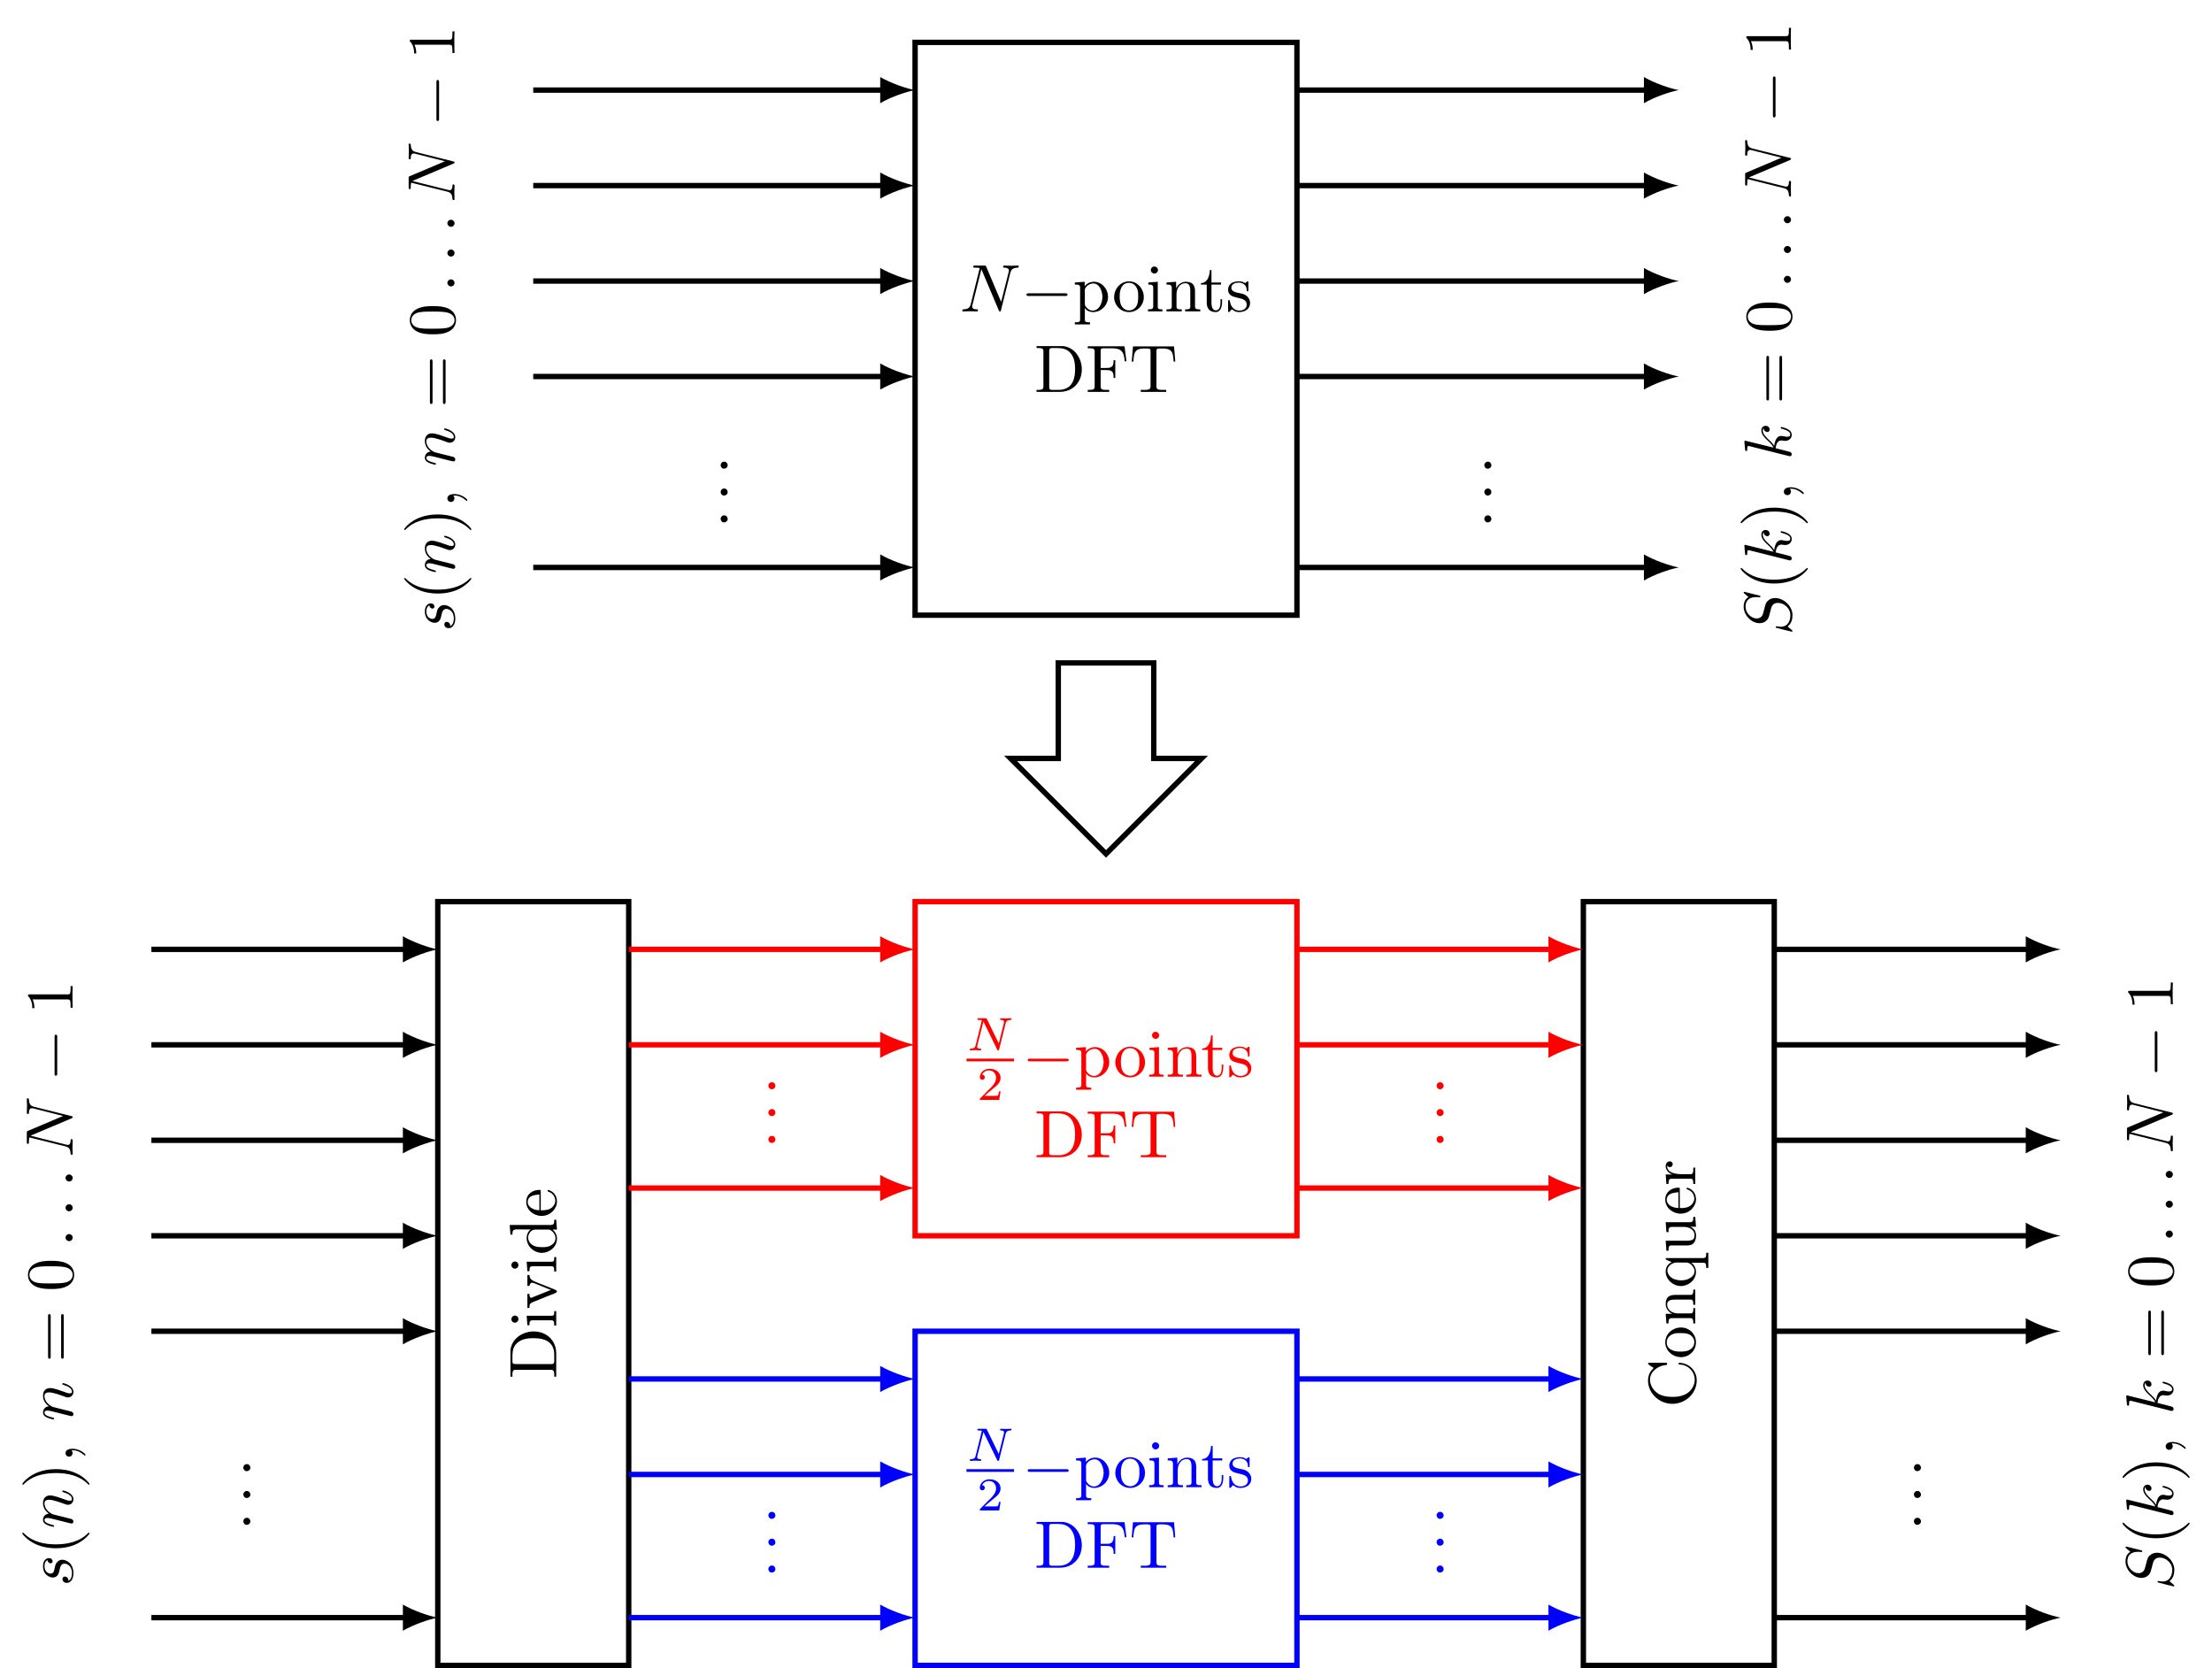 <?xml version="1.0" encoding="UTF-8"?>
<svg xmlns="http://www.w3.org/2000/svg" xmlns:xlink="http://www.w3.org/1999/xlink" width="328.413pt" height="247.632pt" viewBox="0 0 328.413 247.632" version="1.1">
<defs>
<g>
<symbol overflow="visible" id="glyph0-0">
<path style="stroke:none;" d=""/>
</symbol>
<symbol overflow="visible" id="glyph0-1">
<path style="stroke:none;" d="M 7.531 -5.766 C 7.641 -6.156 7.812 -6.469 8.609 -6.5 C 8.656 -6.5 8.781 -6.516 8.781 -6.703 C 8.781 -6.703 8.781 -6.812 8.656 -6.812 C 8.328 -6.812 7.969 -6.781 7.641 -6.781 C 7.312 -6.781 6.953 -6.812 6.625 -6.812 C 6.562 -6.812 6.453 -6.812 6.453 -6.609 C 6.453 -6.5 6.547 -6.5 6.625 -6.5 C 7.203 -6.484 7.312 -6.281 7.312 -6.062 C 7.312 -6.031 7.281 -5.875 7.281 -5.859 L 6.156 -1.422 L 3.953 -6.625 C 3.875 -6.797 3.875 -6.812 3.641 -6.812 L 2.297 -6.812 C 2.109 -6.812 2.016 -6.812 2.016 -6.609 C 2.016 -6.5 2.109 -6.5 2.297 -6.5 C 2.344 -6.5 2.969 -6.5 2.969 -6.406 L 1.641 -1.062 C 1.531 -0.656 1.359 -0.344 0.562 -0.312 C 0.5 -0.312 0.391 -0.297 0.391 -0.109 C 0.391 -0.047 0.438 0 0.516 0 C 0.844 0 1.188 -0.031 1.516 -0.031 C 1.859 -0.031 2.219 0 2.547 0 C 2.594 0 2.719 0 2.719 -0.203 C 2.719 -0.297 2.625 -0.312 2.516 -0.312 C 1.938 -0.328 1.859 -0.547 1.859 -0.75 C 1.859 -0.812 1.875 -0.875 1.906 -0.984 L 3.219 -6.234 C 3.266 -6.188 3.266 -6.156 3.312 -6.062 L 5.797 -0.188 C 5.859 -0.016 5.891 0 5.984 0 C 6.094 0 6.094 -0.031 6.141 -0.203 Z M 7.531 -5.766 "/>
</symbol>
<symbol overflow="visible" id="glyph1-0">
<path style="stroke:none;" d=""/>
</symbol>
<symbol overflow="visible" id="glyph1-1">
<path style="stroke:none;" d="M 6.562 -2.297 C 6.734 -2.297 6.922 -2.297 6.922 -2.5 C 6.922 -2.688 6.734 -2.688 6.562 -2.688 L 1.172 -2.688 C 1 -2.688 0.828 -2.688 0.828 -2.5 C 0.828 -2.297 1 -2.297 1.172 -2.297 Z M 6.562 -2.297 "/>
</symbol>
<symbol overflow="visible" id="glyph2-0">
<path style="stroke:none;" d=""/>
</symbol>
<symbol overflow="visible" id="glyph2-1">
<path style="stroke:none;" d="M 0.266 -4.297 L 0.266 -3.984 L 0.453 -3.984 C 0.75 -3.984 1.047 -3.953 1.047 -3.562 L 1.047 1.219 C 1.047 1.578 0.781 1.609 0.5 1.609 L 0.266 1.609 L 0.266 1.922 L 2.516 1.922 L 2.516 1.609 L 2.281 1.609 C 1.984 1.609 1.75 1.578 1.75 1.219 L 1.75 -0.516 C 1.984 -0.094 2.547 0.094 2.969 0.094 C 4.203 0.094 5.188 -0.953 5.188 -2.156 C 5.188 -3.359 4.266 -4.406 3.094 -4.406 C 2.547 -4.406 2.078 -4.172 1.719 -3.766 L 1.719 -4.406 Z M 4.344 -1.984 C 4.297 -1.25 3.906 -0.203 3 -0.125 L 2.938 -0.125 C 2.516 -0.125 2.125 -0.359 1.891 -0.719 C 1.797 -0.828 1.75 -0.922 1.75 -1.062 L 1.75 -2.734 C 1.75 -2.875 1.734 -3 1.734 -3.125 C 1.734 -3.656 2.406 -4.156 3 -4.156 C 4 -4.156 4.359 -2.844 4.359 -2.141 C 4.359 -2.094 4.359 -2.031 4.344 -1.984 Z M 4.344 -1.984 "/>
</symbol>
<symbol overflow="visible" id="glyph2-2">
<path style="stroke:none;" d="M 2.344 -4.469 C 1.094 -4.344 0.281 -3.281 0.281 -2.125 C 0.281 -1 1.172 0.094 2.5 0.094 C 3.688 0.094 4.688 -0.875 4.688 -2.141 C 4.688 -3.312 3.797 -4.469 2.469 -4.469 C 2.438 -4.469 2.375 -4.469 2.344 -4.469 Z M 1.109 -1.891 L 1.109 -2.328 C 1.109 -3.094 1.359 -4.25 2.484 -4.25 C 3.297 -4.25 3.75 -3.562 3.844 -2.812 C 3.859 -2.594 3.859 -2.375 3.859 -2.156 C 3.859 -1.516 3.781 -0.703 3.156 -0.344 C 2.953 -0.203 2.734 -0.156 2.5 -0.156 C 1.781 -0.156 1.266 -0.719 1.156 -1.5 C 1.141 -1.625 1.141 -1.766 1.109 -1.891 Z M 1.109 -1.891 "/>
</symbol>
<symbol overflow="visible" id="glyph2-3">
<path style="stroke:none;" d="M 0.375 -4.297 L 0.375 -3.984 L 0.562 -3.984 C 0.844 -3.984 1.109 -3.953 1.109 -3.484 L 1.109 -0.734 C 1.109 -0.375 0.922 -0.312 0.328 -0.312 L 0.328 -0.016 L 2.469 -0.016 L 2.469 -0.312 L 2.266 -0.312 C 2.016 -0.312 1.781 -0.344 1.781 -0.672 L 1.781 -4.406 Z M 1.203 -6.672 C 0.953 -6.641 0.75 -6.422 0.75 -6.156 C 0.75 -5.859 1 -5.625 1.281 -5.625 C 1.562 -5.625 1.812 -5.844 1.812 -6.156 C 1.812 -6.438 1.562 -6.672 1.281 -6.672 C 1.25 -6.672 1.234 -6.672 1.203 -6.672 Z M 1.203 -6.672 "/>
</symbol>
<symbol overflow="visible" id="glyph2-4">
<path style="stroke:none;" d="M 0.312 -4.297 L 0.312 -3.984 L 0.469 -3.984 C 0.797 -3.984 1.094 -3.953 1.094 -3.484 L 1.094 -0.734 C 1.094 -0.328 0.812 -0.312 0.375 -0.312 L 0.312 -0.312 L 0.312 -0.016 L 2.578 -0.016 L 2.578 -0.312 L 2.312 -0.312 C 2.031 -0.312 1.797 -0.359 1.797 -0.734 L 1.797 -2.547 C 1.797 -3.266 2.156 -4.188 3.156 -4.188 C 3.781 -4.188 3.844 -3.5 3.844 -3.078 L 3.844 -0.688 C 3.844 -0.344 3.562 -0.312 3.25 -0.312 L 3.078 -0.312 L 3.078 -0.016 L 5.328 -0.016 L 5.328 -0.312 L 5.078 -0.312 C 4.812 -0.312 4.547 -0.359 4.547 -0.703 L 4.547 -2.875 C 4.547 -3.203 4.531 -3.547 4.375 -3.844 C 4.141 -4.281 3.641 -4.406 3.188 -4.406 C 2.578 -4.406 1.938 -3.984 1.75 -3.391 L 1.734 -4.406 Z M 0.312 -4.297 "/>
</symbol>
<symbol overflow="visible" id="glyph2-5">
<path style="stroke:none;" d="M 1.484 -6.141 C 1.484 -5.453 1.203 -4.203 0.172 -4.203 L 0.172 -3.984 L 1.031 -3.984 L 1.031 -1.422 C 1.031 -1.094 1.062 -0.75 1.219 -0.469 C 1.438 -0.062 1.906 0.094 2.344 0.094 C 3.156 0.094 3.312 -0.812 3.312 -1.453 L 3.312 -1.812 L 3.078 -1.812 C 3.078 -1.672 3.078 -1.516 3.078 -1.359 C 3.078 -0.922 2.984 -0.156 2.391 -0.156 C 1.828 -0.156 1.734 -0.844 1.734 -1.281 L 1.734 -3.984 L 3.156 -3.984 L 3.156 -4.297 L 1.734 -4.297 L 1.734 -6.141 Z M 1.484 -6.141 "/>
</symbol>
<symbol overflow="visible" id="glyph2-6">
<path style="stroke:none;" d="M 1.75 -4.469 C 1.391 -4.422 1 -4.359 0.703 -4.109 C 0.469 -3.891 0.328 -3.562 0.328 -3.234 C 0.328 -1.531 3.094 -2.5 3.094 -1 C 3.094 -0.406 2.547 -0.125 2 -0.125 C 1.25 -0.125 0.734 -0.656 0.594 -1.516 C 0.578 -1.609 0.562 -1.688 0.453 -1.688 C 0.375 -1.688 0.328 -1.641 0.328 -1.562 L 0.328 0.016 C 0.344 0.062 0.375 0.094 0.422 0.094 L 0.438 0.094 C 0.594 0.094 0.75 -0.266 0.875 -0.297 L 0.891 -0.297 C 0.969 -0.297 1.234 -0.047 1.453 0.016 C 1.609 0.078 1.797 0.094 1.969 0.094 C 2.797 0.094 3.594 -0.344 3.594 -1.25 C 3.594 -1.906 3.109 -2.453 2.453 -2.625 C 1.828 -2.797 0.812 -2.797 0.812 -3.516 C 0.812 -4.125 1.484 -4.281 1.922 -4.281 C 2.406 -4.281 3.094 -4 3.094 -3.156 C 3.094 -3.062 3.094 -2.984 3.203 -2.984 C 3.312 -2.984 3.344 -3.062 3.344 -3.156 C 3.344 -3.203 3.344 -3.266 3.344 -3.297 L 3.344 -4.328 C 3.344 -4.391 3.312 -4.469 3.234 -4.469 C 3.078 -4.469 2.969 -4.219 2.859 -4.219 L 2.844 -4.219 C 2.766 -4.219 2.609 -4.344 2.5 -4.391 C 2.312 -4.453 2.109 -4.469 1.922 -4.469 C 1.859 -4.469 1.812 -4.469 1.75 -4.469 Z M 1.75 -4.469 "/>
</symbol>
<symbol overflow="visible" id="glyph2-7">
<path style="stroke:none;" d="M 0.344 -6.812 L 0.344 -6.516 C 0.469 -6.516 0.594 -6.516 0.719 -6.516 C 1.078 -6.516 1.359 -6.469 1.359 -6.078 L 1.359 -0.75 C 1.359 -0.375 1.031 -0.312 0.703 -0.312 C 0.562 -0.312 0.453 -0.312 0.344 -0.312 L 0.344 -0.016 L 3.797 -0.016 C 5.078 -0.016 6.266 -0.625 6.844 -2.078 C 6.984 -2.5 7.062 -2.922 7.062 -3.359 C 7.062 -4.922 6.078 -6.594 4.297 -6.812 C 4.141 -6.812 3.969 -6.812 3.812 -6.812 Z M 6.047 -3.109 L 6.047 -2.906 C 5.969 -1.844 5.625 -0.734 4.375 -0.406 C 4.078 -0.312 3.781 -0.312 3.484 -0.312 L 2.625 -0.312 C 2.391 -0.312 2.219 -0.375 2.219 -0.672 C 2.219 -0.75 2.219 -0.812 2.219 -0.875 L 2.219 -5.797 C 2.219 -5.875 2.219 -5.984 2.219 -6.078 C 2.219 -6.453 2.359 -6.516 2.641 -6.516 C 2.719 -6.516 2.797 -6.516 2.859 -6.516 L 3.516 -6.516 C 4.219 -6.516 4.906 -6.359 5.406 -5.75 C 5.938 -5.109 6.062 -4.266 6.062 -3.438 L 6.062 -3.344 C 6.062 -3.266 6.062 -3.188 6.047 -3.109 Z M 6.047 -3.109 "/>
</symbol>
<symbol overflow="visible" id="glyph2-8">
<path style="stroke:none;" d="M 0.328 -6.781 L 0.328 -6.484 C 0.453 -6.484 0.594 -6.484 0.703 -6.484 C 1.062 -6.484 1.359 -6.438 1.359 -6.047 L 1.359 -0.75 C 1.359 -0.375 1.031 -0.312 0.688 -0.312 C 0.562 -0.312 0.438 -0.312 0.328 -0.312 L 0.328 -0.016 L 3.516 -0.016 L 3.516 -0.312 C 3.375 -0.312 3.203 -0.312 3.047 -0.312 C 2.547 -0.312 2.25 -0.344 2.25 -0.812 L 2.25 -3.25 L 3.078 -3.25 C 3.422 -3.25 3.828 -3.234 4.016 -2.938 C 4.156 -2.719 4.172 -2.438 4.172 -2.188 L 4.172 -2.078 L 4.422 -2.078 L 4.422 -4.719 L 4.172 -4.719 L 4.172 -4.625 C 4.172 -4.109 4.062 -3.656 3.453 -3.578 C 3.281 -3.562 3.094 -3.562 2.906 -3.562 L 2.25 -3.562 L 2.25 -6.125 C 2.25 -6.453 2.438 -6.484 2.656 -6.484 L 3.812 -6.484 C 4.344 -6.484 4.969 -6.453 5.344 -6.078 C 5.719 -5.672 5.766 -5.062 5.828 -4.547 L 6.078 -4.547 L 5.797 -6.781 Z M 0.328 -6.781 "/>
</symbol>
<symbol overflow="visible" id="glyph2-9">
<path style="stroke:none;" d="M 0.547 -6.766 L 0.359 -4.516 L 0.609 -4.516 C 0.641 -5.031 0.672 -5.734 0.984 -6.078 C 1.328 -6.438 1.891 -6.453 2.359 -6.453 L 2.609 -6.453 C 2.875 -6.453 3.156 -6.453 3.156 -6.125 L 3.156 -0.766 C 3.156 -0.375 2.75 -0.312 2.391 -0.312 C 2.266 -0.312 2.141 -0.312 2.031 -0.312 L 1.703 -0.312 L 1.703 -0.016 L 5.484 -0.016 L 5.484 -0.312 L 4.812 -0.312 C 4.422 -0.312 4.031 -0.359 4.031 -0.766 L 4.031 -6.125 C 4.031 -6.406 4.203 -6.453 4.578 -6.453 L 4.828 -6.453 C 5.297 -6.453 5.859 -6.438 6.203 -6.078 C 6.516 -5.734 6.547 -5.031 6.578 -4.516 L 6.828 -4.516 L 6.641 -6.766 Z M 0.547 -6.766 "/>
</symbol>
<symbol overflow="visible" id="glyph2-10">
<path style="stroke:none;" d="M 1.312 -1.062 C 1.062 -1.031 0.859 -0.797 0.859 -0.547 C 0.859 -0.297 1.062 -0.016 1.359 -0.016 C 1.641 -0.016 1.906 -0.219 1.906 -0.531 C 1.906 -0.781 1.719 -1.062 1.391 -1.062 C 1.359 -1.062 1.328 -1.062 1.312 -1.062 Z M 1.312 -1.062 "/>
</symbol>
<symbol overflow="visible" id="glyph3-0">
<path style="stroke:none;" d=""/>
</symbol>
<symbol overflow="visible" id="glyph3-1">
<path style="stroke:none;" d="M 5.812 -4 C 5.875 -4.266 6 -4.5 6.547 -4.516 C 6.578 -4.516 6.688 -4.516 6.688 -4.656 C 6.688 -4.703 6.656 -4.766 6.578 -4.766 C 6.359 -4.766 6.094 -4.734 5.859 -4.734 C 5.688 -4.734 5.297 -4.766 5.125 -4.766 C 5.094 -4.766 4.984 -4.766 4.984 -4.609 C 4.984 -4.516 5.078 -4.516 5.141 -4.516 C 5.469 -4.5 5.578 -4.391 5.578 -4.219 C 5.578 -4.172 5.578 -4.125 5.547 -4.062 L 4.797 -1.016 L 3.031 -4.641 C 2.969 -4.766 2.953 -4.766 2.781 -4.766 L 1.828 -4.766 C 1.703 -4.766 1.609 -4.766 1.609 -4.609 C 1.609 -4.516 1.688 -4.516 1.844 -4.516 C 1.984 -4.516 2.141 -4.5 2.281 -4.469 L 1.359 -0.75 C 1.297 -0.484 1.172 -0.266 0.625 -0.25 C 0.578 -0.25 0.484 -0.25 0.484 -0.109 C 0.484 -0.031 0.531 0 0.578 0 C 0.812 0 1.078 -0.031 1.312 -0.031 C 1.484 -0.031 1.875 0 2.047 0 C 2.125 0 2.188 -0.031 2.188 -0.141 C 2.188 -0.25 2.109 -0.25 2.031 -0.25 C 1.594 -0.266 1.594 -0.453 1.594 -0.547 C 1.594 -0.578 1.594 -0.609 1.609 -0.719 L 2.516 -4.281 L 4.547 -0.125 C 4.594 0 4.625 0 4.703 0 C 4.812 0 4.812 -0.016 4.844 -0.141 Z M 5.812 -4 "/>
</symbol>
<symbol overflow="visible" id="glyph4-0">
<path style="stroke:none;" d=""/>
</symbol>
<symbol overflow="visible" id="glyph4-1">
<path style="stroke:none;" d="M 3.516 -1.266 L 3.281 -1.266 C 3.266 -1.109 3.188 -0.703 3.094 -0.641 C 3.047 -0.594 2.516 -0.594 2.406 -0.594 L 1.125 -0.594 C 1.859 -1.234 2.109 -1.438 2.516 -1.766 C 3.031 -2.172 3.516 -2.609 3.516 -3.266 C 3.516 -4.109 2.781 -4.625 1.891 -4.625 C 1.031 -4.625 0.438 -4.016 0.438 -3.375 C 0.438 -3.031 0.734 -2.984 0.812 -2.984 C 0.969 -2.984 1.172 -3.109 1.172 -3.359 C 1.172 -3.484 1.125 -3.734 0.766 -3.734 C 0.984 -4.219 1.453 -4.375 1.781 -4.375 C 2.484 -4.375 2.844 -3.828 2.844 -3.266 C 2.844 -2.656 2.406 -2.188 2.188 -1.938 L 0.516 -0.266 C 0.438 -0.203 0.438 -0.188 0.438 0 L 3.312 0 Z M 3.516 -1.266 "/>
</symbol>
<symbol overflow="visible" id="glyph5-0">
<path style="stroke:none;" d=""/>
</symbol>
<symbol overflow="visible" id="glyph5-1">
<path style="stroke:none;" d="M -6.812 -0.344 L -6.516 -0.344 C -6.516 -0.469 -6.516 -0.594 -6.516 -0.719 C -6.516 -1.078 -6.469 -1.359 -6.078 -1.359 L -0.75 -1.359 C -0.375 -1.359 -0.312 -1.031 -0.312 -0.703 C -0.312 -0.562 -0.312 -0.453 -0.312 -0.344 L -0.016 -0.344 L -0.016 -3.797 C -0.016 -5.078 -0.625 -6.266 -2.078 -6.844 C -2.5 -6.984 -2.922 -7.062 -3.359 -7.062 C -4.922 -7.062 -6.594 -6.078 -6.812 -4.297 C -6.812 -4.141 -6.812 -3.969 -6.812 -3.812 Z M -3.109 -6.047 L -2.906 -6.047 C -1.844 -5.969 -0.734 -5.625 -0.406 -4.375 C -0.312 -4.078 -0.312 -3.781 -0.312 -3.484 L -0.312 -2.625 C -0.312 -2.391 -0.375 -2.219 -0.672 -2.219 C -0.75 -2.219 -0.812 -2.219 -0.875 -2.219 L -5.797 -2.219 C -5.875 -2.219 -5.984 -2.219 -6.078 -2.219 C -6.453 -2.219 -6.516 -2.359 -6.516 -2.641 C -6.516 -2.719 -6.516 -2.797 -6.516 -2.859 L -6.516 -3.516 C -6.516 -4.219 -6.359 -4.906 -5.75 -5.406 C -5.109 -5.938 -4.266 -6.062 -3.438 -6.062 L -3.344 -6.062 C -3.266 -6.062 -3.188 -6.062 -3.109 -6.047 Z M -3.109 -6.047 "/>
</symbol>
<symbol overflow="visible" id="glyph5-2">
<path style="stroke:none;" d="M -4.297 -0.375 L -3.984 -0.375 L -3.984 -0.562 C -3.984 -0.844 -3.953 -1.109 -3.484 -1.109 L -0.734 -1.109 C -0.375 -1.109 -0.312 -0.922 -0.312 -0.328 L -0.016 -0.328 L -0.016 -2.469 L -0.312 -2.469 L -0.312 -2.266 C -0.312 -2.016 -0.344 -1.781 -0.672 -1.781 L -4.406 -1.781 Z M -6.672 -1.203 C -6.641 -0.953 -6.422 -0.75 -6.156 -0.75 C -5.859 -0.75 -5.625 -1 -5.625 -1.281 C -5.625 -1.562 -5.844 -1.812 -6.156 -1.812 C -6.438 -1.812 -6.672 -1.562 -6.672 -1.281 C -6.672 -1.25 -6.672 -1.234 -6.672 -1.203 Z M -6.672 -1.203 "/>
</symbol>
<symbol overflow="visible" id="glyph5-3">
<path style="stroke:none;" d="M -4.297 -0.188 L -3.984 -0.188 L -3.984 -0.375 C -3.984 -0.875 -3.781 -0.922 -3.031 -1.219 L -1.031 -2.031 C -0.641 -2.188 0.094 -2.391 0.094 -2.625 C 0.094 -2.859 -0.625 -3.047 -0.984 -3.203 L -3.047 -4.031 C -3.672 -4.281 -3.984 -4.5 -3.984 -5.062 L -4.297 -5.062 L -4.297 -3.453 L -3.984 -3.453 C -3.984 -3.672 -3.812 -3.922 -3.578 -3.922 C -3.453 -3.922 -3.312 -3.875 -3.188 -3.812 C -2.469 -3.531 -1.781 -3.25 -1.078 -2.953 C -0.984 -2.938 -0.891 -2.875 -0.797 -2.859 L -0.797 -2.844 C -1.031 -2.781 -1.25 -2.672 -1.484 -2.578 L -3.5 -1.766 C -3.578 -1.734 -3.656 -1.688 -3.734 -1.688 L -3.781 -1.688 C -3.984 -1.75 -3.984 -2.047 -3.984 -2.25 L -4.297 -2.25 Z M -4.297 -0.188 "/>
</symbol>
<symbol overflow="visible" id="glyph5-4">
<path style="stroke:none;" d="M -6.812 -3.031 L -6.516 -3.031 L -6.516 -3.188 C -6.516 -3.531 -6.469 -3.812 -5.891 -3.812 L -3.797 -3.797 C -4.203 -3.562 -4.406 -2.984 -4.406 -2.531 C -4.406 -1.312 -3.344 -0.328 -2.141 -0.328 C -1.078 -0.328 0.094 -1.141 0.094 -2.469 C 0.094 -2.984 -0.156 -3.453 -0.547 -3.781 L 0.094 -3.781 L -0.016 -5.25 L -0.312 -5.25 L -0.312 -5.078 C -0.312 -4.781 -0.344 -4.469 -0.812 -4.469 L -6.922 -4.469 Z M -1.906 -1.172 L -2.047 -1.172 C -2.797 -1.172 -3.531 -1.25 -4 -1.938 C -4.109 -2.141 -4.188 -2.375 -4.188 -2.609 C -4.188 -3.094 -3.781 -3.781 -3.156 -3.781 C -3.031 -3.781 -2.906 -3.781 -2.766 -3.781 L -1.109 -3.781 C -0.984 -3.781 -0.891 -3.734 -0.797 -3.656 C -0.406 -3.406 -0.125 -2.969 -0.125 -2.5 C -0.125 -1.781 -0.781 -1.312 -1.469 -1.203 C -1.609 -1.188 -1.766 -1.188 -1.906 -1.172 Z M -1.906 -1.172 "/>
</symbol>
<symbol overflow="visible" id="glyph5-5">
<path style="stroke:none;" d="M -2.312 -1.109 L -2.312 -3.984 C -2.312 -4.094 -2.375 -4.141 -2.5 -4.141 C -3.547 -4.141 -4.469 -3.5 -4.469 -2.375 C -4.469 -1.156 -3.375 -0.281 -2.188 -0.281 C -1.281 -0.281 -0.453 -0.781 -0.062 -1.672 C 0.047 -1.891 0.094 -2.156 0.094 -2.406 L 0.094 -2.438 C 0.094 -3.203 -0.328 -3.844 -1.094 -4.109 C -1.125 -4.125 -1.172 -4.125 -1.203 -4.125 C -1.266 -4.125 -1.312 -4.094 -1.312 -4.016 C -1.312 -3.875 -0.984 -3.812 -0.875 -3.75 C -0.438 -3.5 -0.156 -3.016 -0.156 -2.5 C -0.156 -2.141 -0.359 -1.812 -0.625 -1.547 C -1.094 -1.141 -1.734 -1.109 -2.312 -1.109 Z M -2.516 -1.125 C -3.297 -1.125 -4.25 -1.531 -4.25 -2.359 L -4.25 -2.406 C -4.156 -3.375 -3.125 -3.375 -2.516 -3.469 Z M -2.516 -1.125 "/>
</symbol>
<symbol overflow="visible" id="glyph5-6">
<path style="stroke:none;" d="M -6.188 -5.875 C -6.281 -5.75 -6.406 -5.641 -6.516 -5.516 C -6.844 -5.109 -7.031 -4.578 -7.031 -4.031 C -7.031 -2.125 -5.391 -0.547 -3.406 -0.547 C -1.5 -0.547 0.203 -2.062 0.203 -4.031 C 0.203 -5.391 -0.812 -6.5 -2.188 -6.625 C -2.25 -6.641 -2.281 -6.641 -2.328 -6.641 C -2.438 -6.641 -2.516 -6.609 -2.516 -6.516 C -2.516 -6.328 -2.125 -6.375 -1.922 -6.344 C -0.922 -6.125 -0.094 -5.234 -0.094 -4.141 C -0.094 -3.438 -0.422 -2.781 -0.953 -2.312 C -1.609 -1.75 -2.5 -1.578 -3.344 -1.578 C -4.016 -1.578 -4.719 -1.641 -5.328 -1.953 C -6.125 -2.359 -6.734 -3.219 -6.734 -4.125 C -6.734 -5.359 -5.547 -6.172 -4.469 -6.297 C -4.359 -6.328 -4.188 -6.266 -4.188 -6.484 C -4.188 -6.625 -4.25 -6.641 -4.344 -6.641 L -6.875 -6.641 C -6.953 -6.641 -7.031 -6.625 -7.031 -6.516 C -7.031 -6.375 -6.25 -5.906 -6.188 -5.875 Z M -6.188 -5.875 "/>
</symbol>
<symbol overflow="visible" id="glyph5-7">
<path style="stroke:none;" d="M -4.469 -2.344 C -4.344 -1.094 -3.281 -0.281 -2.125 -0.281 C -1 -0.281 0.094 -1.172 0.094 -2.5 C 0.094 -3.688 -0.875 -4.688 -2.141 -4.688 C -3.312 -4.688 -4.469 -3.797 -4.469 -2.469 C -4.469 -2.438 -4.469 -2.375 -4.469 -2.344 Z M -1.891 -1.109 L -2.328 -1.109 C -3.094 -1.109 -4.25 -1.359 -4.25 -2.484 C -4.25 -3.297 -3.562 -3.75 -2.812 -3.844 C -2.594 -3.859 -2.375 -3.859 -2.156 -3.859 C -1.516 -3.859 -0.703 -3.781 -0.344 -3.156 C -0.203 -2.953 -0.156 -2.734 -0.156 -2.5 C -0.156 -1.781 -0.719 -1.266 -1.5 -1.156 C -1.625 -1.141 -1.766 -1.141 -1.891 -1.109 Z M -1.891 -1.109 "/>
</symbol>
<symbol overflow="visible" id="glyph5-8">
<path style="stroke:none;" d="M -4.297 -0.312 L -3.984 -0.312 L -3.984 -0.469 C -3.984 -0.797 -3.953 -1.094 -3.484 -1.094 L -0.734 -1.094 C -0.328 -1.094 -0.312 -0.812 -0.312 -0.375 L -0.312 -0.312 L -0.016 -0.312 L -0.016 -2.578 L -0.312 -2.578 L -0.312 -2.312 C -0.312 -2.031 -0.359 -1.797 -0.734 -1.797 L -2.547 -1.797 C -3.266 -1.797 -4.188 -2.156 -4.188 -3.156 C -4.188 -3.781 -3.5 -3.844 -3.078 -3.844 L -0.688 -3.844 C -0.344 -3.844 -0.312 -3.562 -0.312 -3.25 L -0.312 -3.078 L -0.016 -3.078 L -0.016 -5.328 L -0.312 -5.328 L -0.312 -5.078 C -0.312 -4.812 -0.359 -4.547 -0.703 -4.547 L -2.875 -4.547 C -3.203 -4.547 -3.547 -4.531 -3.844 -4.375 C -4.281 -4.141 -4.406 -3.641 -4.406 -3.188 C -4.406 -2.578 -3.984 -1.938 -3.391 -1.75 L -4.406 -1.734 Z M -4.297 -0.312 "/>
</symbol>
<symbol overflow="visible" id="glyph5-9">
<path style="stroke:none;" d="M -0.625 -3.781 L 1.219 -3.781 C 1.594 -3.781 1.609 -3.531 1.609 -3.016 L 1.922 -3.016 L 1.922 -5.266 L 1.609 -5.266 L 1.609 -5.031 C 1.609 -4.75 1.578 -4.484 1.203 -4.484 L -4.406 -4.484 L -4.391 -4.281 L -4.141 -4.141 L -3.5 -3.875 C -4.062 -3.625 -4.406 -3.109 -4.406 -2.5 C -4.406 -1.25 -3.297 -0.328 -2.141 -0.328 C -1.016 -0.328 0.094 -1.219 0.094 -2.438 C 0.094 -2.906 -0.156 -3.531 -0.625 -3.781 Z M -1.984 -1.172 L -2.094 -1.172 C -2.891 -1.172 -3.844 -1.453 -4.125 -2.359 C -4.141 -2.438 -4.156 -2.516 -4.156 -2.609 C -4.156 -3.266 -3.516 -3.719 -2.938 -3.812 L -1.328 -3.812 C -0.734 -3.812 -0.266 -3.188 -0.156 -2.797 C -0.125 -2.688 -0.125 -2.578 -0.125 -2.469 C -0.141 -1.828 -0.844 -1.391 -1.469 -1.234 C -1.641 -1.203 -1.812 -1.188 -1.984 -1.172 Z M -1.984 -1.172 "/>
</symbol>
<symbol overflow="visible" id="glyph5-10">
<path style="stroke:none;" d="M -4.297 -0.312 L -3.984 -0.312 L -3.984 -0.453 C -3.984 -0.734 -3.969 -1.031 -3.672 -1.094 C -3.562 -1.094 -3.453 -1.094 -3.344 -1.094 L -1.359 -1.094 C -1.031 -1.094 -0.734 -1.109 -0.438 -1.281 C -0.016 -1.562 0.109 -2.125 0.109 -2.594 C 0.109 -3.047 -0.094 -3.453 -0.453 -3.703 C -0.562 -3.766 -0.656 -3.844 -0.781 -3.875 L 0.094 -3.875 L -0.016 -5.328 L -0.312 -5.328 L -0.312 -5.172 C -0.312 -4.844 -0.344 -4.547 -0.797 -4.547 L -4.406 -4.547 L -4.297 -3.078 L -3.984 -3.078 L -3.984 -3.219 C -3.984 -3.547 -3.953 -3.844 -3.484 -3.844 L -1.688 -3.844 C -0.953 -3.844 -0.125 -3.469 -0.125 -2.641 C -0.125 -2.078 -0.266 -1.797 -1.328 -1.797 L -4.406 -1.797 Z M -4.297 -0.312 "/>
</symbol>
<symbol overflow="visible" id="glyph5-11">
<path style="stroke:none;" d="M -4.297 -0.266 L -3.984 -0.266 L -3.984 -0.422 C -3.984 -0.75 -3.953 -1.047 -3.484 -1.047 L -0.734 -1.047 C -0.328 -1.047 -0.312 -0.766 -0.312 -0.328 L -0.312 -0.266 L -0.016 -0.266 L -0.016 -2.688 L -0.312 -2.688 C -0.312 -2.562 -0.312 -2.422 -0.312 -2.297 C -0.312 -1.984 -0.359 -1.719 -0.734 -1.719 L -2.047 -1.719 C -2.906 -1.719 -4.188 -1.906 -4.188 -2.891 C -4.188 -2.938 -4.188 -2.953 -4.172 -3 C -4.109 -2.844 -3.953 -2.766 -3.781 -2.766 C -3.562 -2.766 -3.406 -2.922 -3.359 -3.156 C -3.359 -3.438 -3.531 -3.625 -3.781 -3.625 C -4.188 -3.625 -4.406 -3.25 -4.406 -2.891 C -4.406 -2.297 -3.875 -1.781 -3.344 -1.672 L -4.406 -1.672 Z M -4.297 -0.266 "/>
</symbol>
<symbol overflow="visible" id="glyph5-12">
<path style="stroke:none;" d="M -0.188 -1.781 C -0.141 -1.797 -0.078 -1.812 -0.016 -1.812 C 0.656 -1.812 1.234 -1.5 1.719 -1.062 C 1.75 -1.031 1.781 -1.016 1.812 -1.016 C 1.859 -1.016 1.906 -1.062 1.906 -1.109 C 1.906 -1.25 1.531 -1.531 1.312 -1.656 C 0.906 -1.891 0.438 -2.031 -0.031 -2.031 C -0.484 -2.031 -1.062 -1.891 -1.062 -1.375 C -1.062 -1.078 -0.844 -0.859 -0.531 -0.859 C -0.203 -0.859 -0.016 -1.109 -0.016 -1.391 C -0.016 -1.531 -0.062 -1.688 -0.188 -1.781 Z M -0.188 -1.781 "/>
</symbol>
<symbol overflow="visible" id="glyph6-0">
<path style="stroke:none;" d=""/>
</symbol>
<symbol overflow="visible" id="glyph6-1">
<path style="stroke:none;" d="M -3.734 -3.891 C -3.719 -3.625 -3.5 -3.422 -3.281 -3.422 C -3.141 -3.422 -2.984 -3.516 -2.984 -3.734 C -2.984 -3.953 -3.156 -4.188 -3.547 -4.188 C -4 -4.188 -4.406 -3.766 -4.406 -3 C -4.406 -1.688 -3.391 -1.312 -2.953 -1.312 C -2.172 -1.312 -2.031 -2.047 -1.969 -2.344 C -1.859 -2.859 -1.75 -3.375 -1.203 -3.375 C -0.953 -3.375 -0.109 -3.156 -0.109 -1.953 C -0.109 -1.812 -0.109 -1.047 -0.641 -0.812 C -0.594 -1.203 -0.891 -1.453 -1.172 -1.453 C -1.391 -1.453 -1.516 -1.281 -1.516 -1.078 C -1.516 -0.812 -1.312 -0.516 -0.859 -0.516 C -0.297 -0.516 0.109 -1.094 0.109 -1.938 C 0.109 -3.562 -1.094 -3.953 -1.547 -3.953 C -1.906 -3.953 -2.156 -3.766 -2.266 -3.641 C -2.547 -3.375 -2.609 -3.078 -2.688 -2.641 C -2.766 -2.281 -2.844 -1.891 -3.297 -1.891 C -3.578 -1.891 -4.188 -2.125 -4.188 -3 C -4.188 -3.25 -4.109 -3.75 -3.734 -3.891 Z M -3.734 -3.891 "/>
</symbol>
<symbol overflow="visible" id="glyph6-2">
<path style="stroke:none;" d="M -0.594 -0.875 C -0.438 -0.844 -0.203 -0.781 -0.156 -0.781 C 0.016 -0.781 0.109 -0.922 0.109 -1.078 C 0.109 -1.203 0.031 -1.375 -0.172 -1.453 C -0.188 -1.453 -0.656 -1.578 -0.906 -1.641 L -1.797 -1.859 C -2.031 -1.906 -2.25 -1.969 -2.469 -2.031 C -2.641 -2.062 -2.938 -2.141 -2.969 -2.156 C -3.281 -2.297 -4.188 -2.828 -4.188 -3.781 C -4.188 -4.234 -3.812 -4.312 -3.484 -4.312 C -2.875 -4.312 -1.594 -3.828 -1.172 -3.672 C -0.938 -3.578 -0.812 -3.562 -0.703 -3.562 C -0.234 -3.562 0.109 -3.922 0.109 -4.391 C 0.109 -5.328 -1.344 -5.688 -1.422 -5.688 C -1.531 -5.688 -1.531 -5.609 -1.531 -5.578 C -1.531 -5.469 -1.5 -5.469 -1.344 -5.422 C -0.672 -5.219 -0.109 -4.891 -0.109 -4.406 C -0.109 -4.234 -0.203 -4.172 -0.438 -4.172 C -0.688 -4.172 -0.922 -4.25 -1.141 -4.344 C -1.672 -4.531 -2.766 -4.953 -3.344 -4.953 C -4 -4.953 -4.406 -4.531 -4.406 -3.812 C -4.406 -2.906 -3.766 -2.422 -3.531 -2.25 C -4.094 -2.203 -4.406 -1.797 -4.406 -1.328 C -4.406 -0.875 -4.016 -0.688 -3.844 -0.594 C -3.5 -0.422 -2.906 -0.297 -2.875 -0.297 C -2.766 -0.297 -2.766 -0.391 -2.766 -0.406 C -2.766 -0.516 -2.781 -0.516 -3 -0.578 C -3.703 -0.75 -4.188 -0.953 -4.188 -1.312 C -4.188 -1.5 -4.062 -1.609 -3.734 -1.609 C -3.516 -1.609 -3.406 -1.578 -2.891 -1.453 Z M -0.594 -0.875 "/>
</symbol>
<symbol overflow="visible" id="glyph6-3">
<path style="stroke:none;" d="M -0.531 -1.906 C -0.812 -1.906 -1.062 -1.672 -1.062 -1.391 C -1.062 -1.094 -0.812 -0.859 -0.531 -0.859 C -0.234 -0.859 0 -1.094 0 -1.391 C 0 -1.672 -0.234 -1.906 -0.531 -1.906 Z M -0.531 -1.906 "/>
</symbol>
<symbol overflow="visible" id="glyph6-4">
<path style="stroke:none;" d="M -5.766 -7.531 C -6.156 -7.641 -6.469 -7.812 -6.5 -8.609 C -6.5 -8.656 -6.516 -8.781 -6.703 -8.781 C -6.703 -8.781 -6.812 -8.781 -6.812 -8.656 C -6.812 -8.328 -6.781 -7.969 -6.781 -7.641 C -6.781 -7.312 -6.812 -6.953 -6.812 -6.625 C -6.812 -6.562 -6.812 -6.453 -6.609 -6.453 C -6.5 -6.453 -6.5 -6.547 -6.5 -6.625 C -6.484 -7.203 -6.281 -7.312 -6.062 -7.312 C -6.031 -7.312 -5.875 -7.281 -5.859 -7.281 L -1.422 -6.156 L -6.625 -3.953 C -6.797 -3.875 -6.812 -3.875 -6.812 -3.641 L -6.812 -2.297 C -6.812 -2.109 -6.812 -2.016 -6.609 -2.016 C -6.5 -2.016 -6.5 -2.109 -6.5 -2.297 C -6.5 -2.344 -6.5 -2.969 -6.406 -2.969 L -1.062 -1.641 C -0.656 -1.531 -0.344 -1.359 -0.312 -0.562 C -0.312 -0.5 -0.297 -0.391 -0.109 -0.391 C -0.047 -0.391 0 -0.438 0 -0.516 C 0 -0.844 -0.031 -1.188 -0.031 -1.516 C -0.031 -1.859 0 -2.219 0 -2.547 C 0 -2.594 0 -2.719 -0.203 -2.719 C -0.297 -2.719 -0.312 -2.625 -0.312 -2.516 C -0.328 -1.938 -0.547 -1.859 -0.75 -1.859 C -0.812 -1.859 -0.875 -1.875 -0.984 -1.906 L -6.234 -3.219 C -6.188 -3.266 -6.156 -3.266 -6.062 -3.312 L -0.188 -5.797 C -0.016 -5.859 0 -5.891 0 -5.984 C 0 -6.094 -0.031 -6.094 -0.203 -6.141 Z M -5.766 -7.531 "/>
</symbol>
<symbol overflow="visible" id="glyph6-5">
<path style="stroke:none;" d="M -6.922 -6.438 C -6.953 -6.438 -7.031 -6.406 -7.031 -6.312 C -7.031 -6.266 -7.016 -6.266 -6.875 -6.141 L -6.312 -5.656 C -6.781 -5.406 -7.031 -4.891 -7.031 -4.234 C -7.031 -2.969 -5.875 -1.781 -4.672 -1.781 C -3.875 -1.781 -3.406 -2.297 -3.266 -2.812 L -2.984 -3.875 C -2.891 -4.25 -2.734 -4.797 -1.922 -4.797 C -1.031 -4.797 -0.094 -3.984 -0.094 -3 C -0.094 -2.359 -0.312 -1.25 -1.547 -1.25 C -1.781 -1.25 -2.031 -1.312 -2.078 -1.312 C -2.125 -1.328 -2.141 -1.328 -2.156 -1.328 C -2.25 -1.328 -2.266 -1.266 -2.266 -1.219 C -2.266 -1.172 -2.25 -1.141 -2.219 -1.109 C -2.188 -1.078 0.094 -0.516 0.125 -0.516 C 0.172 -0.516 0.219 -0.562 0.219 -0.625 C 0.219 -0.672 0.203 -0.688 0.062 -0.812 L -0.5 -1.297 C 0.078 -1.719 0.219 -2.406 0.219 -2.984 C 0.219 -4.344 -1.109 -5.516 -2.344 -5.516 C -3.031 -5.516 -3.375 -5.172 -3.516 -5.031 C -3.734 -4.797 -3.781 -4.641 -4 -3.766 C -4.062 -3.531 -4.172 -3.188 -4.188 -3.094 C -4.281 -2.828 -4.562 -2.484 -5.094 -2.484 C -5.906 -2.484 -6.75 -3.281 -6.75 -4.234 C -6.75 -5.047 -6.312 -5.656 -5.203 -5.656 C -4.891 -5.656 -4.703 -5.625 -4.641 -5.625 C -4.641 -5.625 -4.547 -5.625 -4.547 -5.734 C -4.547 -5.844 -4.578 -5.859 -4.75 -5.891 Z M -6.922 -6.438 "/>
</symbol>
<symbol overflow="visible" id="glyph6-6">
<path style="stroke:none;" d="M -6.812 -2.859 C -6.812 -2.859 -6.922 -2.859 -6.922 -2.734 C -6.922 -2.5 -6.844 -1.781 -6.812 -1.516 C -6.812 -1.438 -6.797 -1.328 -6.625 -1.328 C -6.5 -1.328 -6.5 -1.422 -6.5 -1.562 C -6.5 -2.047 -6.438 -2.062 -6.328 -2.062 L -6.125 -2.031 L -0.391 -0.594 C -0.25 -0.547 -0.234 -0.547 -0.172 -0.547 C 0.062 -0.547 0.109 -0.75 0.109 -0.844 C 0.109 -0.969 0.016 -1.109 -0.094 -1.172 C -0.188 -1.219 -2.031 -1.672 -2.281 -1.734 C -2.25 -2.078 -2.094 -2.891 -1.438 -2.891 C -1.359 -2.891 -1.328 -2.891 -1.219 -2.859 C -1.109 -2.844 -0.984 -2.828 -0.875 -2.828 C -0.297 -2.828 0.109 -3.219 0.109 -3.734 C 0.109 -4.031 -0.047 -4.312 -0.422 -4.531 C -0.859 -4.781 -1.406 -4.891 -1.422 -4.891 C -1.531 -4.891 -1.531 -4.797 -1.531 -4.766 C -1.531 -4.672 -1.484 -4.656 -1.344 -4.625 C -0.625 -4.422 -0.109 -4.203 -0.109 -3.766 C -0.109 -3.562 -0.219 -3.438 -0.578 -3.438 C -0.75 -3.438 -0.984 -3.484 -1.141 -3.516 C -1.312 -3.562 -1.344 -3.562 -1.453 -3.562 C -2.094 -3.562 -2.375 -2.938 -2.5 -2.078 C -2.672 -2.391 -2.984 -2.719 -3.234 -2.938 C -3.766 -3.422 -4.188 -3.875 -4.188 -4.359 C -4.188 -4.422 -4.188 -4.438 -4.172 -4.453 C -4.156 -4.578 -4.156 -4.578 -4.094 -4.672 C -4.094 -4.688 -4.078 -4.688 -4.062 -4.703 C -4.031 -4.234 -3.641 -4.141 -3.516 -4.141 C -3.359 -4.141 -3.172 -4.25 -3.172 -4.516 C -3.172 -4.781 -3.391 -5.062 -3.781 -5.062 C -4.078 -5.062 -4.406 -4.828 -4.406 -4.391 C -4.406 -4.109 -4.328 -3.656 -3.531 -2.938 C -3.156 -2.594 -2.75 -2.203 -2.609 -1.828 Z M -6.812 -2.859 "/>
</symbol>
<symbol overflow="visible" id="glyph7-0">
<path style="stroke:none;" d=""/>
</symbol>
<symbol overflow="visible" id="glyph7-1">
<path style="stroke:none;" d="M 2.391 -3.297 C 2.359 -3.297 2.344 -3.297 2.172 -3.125 C 0.922 -1.891 -0.969 -1.562 -2.5 -1.562 C -4.234 -1.562 -5.969 -1.938 -7.203 -3.172 C -7.328 -3.297 -7.344 -3.297 -7.375 -3.297 C -7.453 -3.297 -7.484 -3.266 -7.484 -3.203 C -7.484 -3.094 -6.797 -2.203 -5.531 -1.609 C -4.438 -1.109 -3.328 -0.984 -2.5 -0.984 C -1.719 -0.984 -0.516 -1.094 0.625 -1.641 C 1.844 -2.25 2.5 -3.094 2.5 -3.203 C 2.5 -3.266 2.469 -3.297 2.391 -3.297 Z M 2.391 -3.297 "/>
</symbol>
<symbol overflow="visible" id="glyph7-2">
<path style="stroke:none;" d="M -2.5 -2.875 C -3.266 -2.875 -4.469 -2.766 -5.609 -2.219 C -6.828 -1.625 -7.484 -0.766 -7.484 -0.672 C -7.484 -0.609 -7.438 -0.562 -7.375 -0.562 C -7.344 -0.562 -7.328 -0.562 -7.141 -0.75 C -6.156 -1.734 -4.578 -2.297 -2.5 -2.297 C -0.781 -2.297 0.969 -1.938 2.219 -0.703 C 2.344 -0.562 2.359 -0.562 2.391 -0.562 C 2.453 -0.562 2.5 -0.609 2.5 -0.672 C 2.5 -0.766 1.812 -1.672 0.547 -2.25 C -0.547 -2.766 -1.656 -2.875 -2.5 -2.875 Z M -2.5 -2.875 "/>
</symbol>
<symbol overflow="visible" id="glyph7-3">
<path style="stroke:none;" d="M -3.266 -6.844 C -3.266 -7 -3.266 -7.188 -3.453 -7.188 C -3.656 -7.188 -3.656 -7 -3.656 -6.859 L -3.656 -0.891 C -3.656 -0.75 -3.656 -0.562 -3.453 -0.562 C -3.266 -0.562 -3.266 -0.75 -3.266 -0.891 Z M -1.328 -6.859 C -1.328 -7 -1.328 -7.188 -1.531 -7.188 C -1.719 -7.188 -1.719 -7 -1.719 -6.844 L -1.719 -0.891 C -1.719 -0.75 -1.719 -0.562 -1.531 -0.562 C -1.328 -0.562 -1.328 -0.75 -1.328 -0.891 Z M -1.328 -6.859 "/>
</symbol>
<symbol overflow="visible" id="glyph7-4">
<path style="stroke:none;" d="M -3.188 -4.578 C -3.984 -4.578 -4.781 -4.531 -5.516 -4.188 C -6.484 -3.734 -6.641 -2.906 -6.641 -2.5 C -6.641 -1.891 -6.375 -1.172 -5.453 -0.75 C -4.766 -0.438 -3.984 -0.391 -3.188 -0.391 C -2.438 -0.391 -1.547 -0.422 -0.781 -0.844 C 0.016 -1.266 0.219 -2 0.219 -2.484 C 0.219 -3.016 0.016 -3.781 -0.938 -4.219 C -1.625 -4.531 -2.406 -4.578 -3.188 -4.578 Z M 0 -2.484 C 0 -2.094 -0.25 -1.5 -1.203 -1.328 C -1.797 -1.219 -2.719 -1.219 -3.312 -1.219 C -3.953 -1.219 -4.609 -1.219 -5.141 -1.297 C -6.328 -1.484 -6.422 -2.234 -6.422 -2.484 C -6.422 -2.812 -6.234 -3.469 -5.25 -3.656 C -4.688 -3.766 -3.938 -3.766 -3.312 -3.766 C -2.562 -3.766 -1.891 -3.766 -1.25 -3.656 C -0.297 -3.5 0 -2.938 0 -2.484 Z M 0 -2.484 "/>
</symbol>
<symbol overflow="visible" id="glyph7-5">
<path style="stroke:none;" d="M -6.375 -2.938 C -6.625 -2.938 -6.641 -2.938 -6.641 -2.703 C -6 -2.078 -6 -1.203 -6 -0.891 L -5.688 -0.891 C -5.688 -1.094 -5.688 -1.672 -5.953 -2.188 L -0.781 -2.188 C -0.422 -2.188 -0.312 -2.156 -0.312 -1.266 L -0.312 -0.953 L 0 -0.953 C -0.031 -1.297 -0.031 -2.156 -0.031 -2.562 C -0.031 -2.953 -0.031 -3.828 0 -4.172 L -0.312 -4.172 L -0.312 -3.859 C -0.312 -2.953 -0.422 -2.938 -0.781 -2.938 Z M -6.375 -2.938 "/>
</symbol>
<symbol overflow="visible" id="glyph8-0">
<path style="stroke:none;" d=""/>
</symbol>
<symbol overflow="visible" id="glyph8-1">
<path style="stroke:none;" d="M -2.297 -6.562 C -2.297 -6.734 -2.297 -6.922 -2.5 -6.922 C -2.688 -6.922 -2.688 -6.734 -2.688 -6.562 L -2.688 -1.172 C -2.688 -1 -2.688 -0.828 -2.5 -0.828 C -2.297 -0.828 -2.297 -1 -2.297 -1.172 Z M -2.297 -6.562 "/>
</symbol>
</g>
<clipPath id="clip1">
  <path d="M 135 197 L 193 197 L 193 247.633 L 135 247.633 Z M 135 197 "/>
</clipPath>
<clipPath id="clip2">
  <path d="M 64 133 L 94 133 L 94 247.633 L 64 247.633 Z M 64 133 "/>
</clipPath>
<clipPath id="clip3">
  <path d="M 234 133 L 264 133 L 264 247.633 L 234 247.633 Z M 234 133 "/>
</clipPath>
</defs>
<g id="surface1">
<path style="fill:none;stroke-width:0.797;stroke-linecap:butt;stroke-linejoin:miter;stroke:rgb(0%,0%,0%);stroke-opacity:1;stroke-miterlimit:10;" d="M 198.428 -0 L 198.428 -85.039 L 255.12 -85.039 L 255.12 -0 Z M 198.428 -0 " transform="matrix(1,0,0,-1,-62.565,6.289)"/>
<path style="fill:none;stroke-width:0.797;stroke-linecap:butt;stroke-linejoin:miter;stroke:rgb(100%,0%,0%);stroke-opacity:1;stroke-miterlimit:10;" d="M 198.428 -127.563 L 198.428 -177.168 L 255.12 -177.168 L 255.12 -127.563 Z M 198.428 -127.563 " transform="matrix(1,0,0,-1,-62.565,6.289)"/>
<g clip-path="url(#clip1)" clip-rule="nonzero">
<path style="fill:none;stroke-width:0.797;stroke-linecap:butt;stroke-linejoin:miter;stroke:rgb(0%,0%,100%);stroke-opacity:1;stroke-miterlimit:10;" d="M 198.428 -191.34 L 198.428 -240.949 L 255.12 -240.949 L 255.12 -191.34 Z M 198.428 -191.34 " transform="matrix(1,0,0,-1,-62.565,6.289)"/>
</g>
<g clip-path="url(#clip2)" clip-rule="nonzero">
<path style="fill:none;stroke-width:0.797;stroke-linecap:butt;stroke-linejoin:miter;stroke:rgb(0%,0%,0%);stroke-opacity:1;stroke-miterlimit:10;" d="M 127.561 -127.563 L 127.561 -240.949 L 155.909 -240.949 L 155.909 -127.563 Z M 127.561 -127.563 " transform="matrix(1,0,0,-1,-62.565,6.289)"/>
</g>
<g clip-path="url(#clip3)" clip-rule="nonzero">
<path style="fill:none;stroke-width:0.797;stroke-linecap:butt;stroke-linejoin:miter;stroke:rgb(0%,0%,0%);stroke-opacity:1;stroke-miterlimit:10;" d="M 297.643 -127.563 L 297.643 -240.949 L 325.987 -240.949 L 325.987 -127.563 Z M 297.643 -127.563 " transform="matrix(1,0,0,-1,-62.565,6.289)"/>
</g>
<g style="fill:rgb(0%,0%,0%);fill-opacity:1;">
  <use xlink:href="#glyph0-1" x="142.479" y="46.235"/>
</g>
<g style="fill:rgb(0%,0%,0%);fill-opacity:1;">
  <use xlink:href="#glyph1-1" x="151.57" y="46.235"/>
</g>
<g style="fill:rgb(0%,0%,0%);fill-opacity:1;">
  <use xlink:href="#glyph2-1" x="159.318" y="46.235"/>
</g>
<g style="fill:rgb(0%,0%,0%);fill-opacity:1;">
  <use xlink:href="#glyph2-2" x="165.13" y="46.235"/>
  <use xlink:href="#glyph2-3" x="170.11" y="46.235"/>
  <use xlink:href="#glyph2-4" x="172.877" y="46.235"/>
</g>
<g style="fill:rgb(0%,0%,0%);fill-opacity:1;">
  <use xlink:href="#glyph2-5" x="178.131" y="46.235"/>
  <use xlink:href="#glyph2-6" x="182.005" y="46.235"/>
</g>
<g style="fill:rgb(0%,0%,0%);fill-opacity:1;">
  <use xlink:href="#glyph2-7" x="153.555" y="58.19"/>
  <use xlink:href="#glyph2-8" x="161.163" y="58.19"/>
  <use xlink:href="#glyph2-9" x="167.665" y="58.19"/>
</g>
<g style="fill:rgb(100%,0%,0%);fill-opacity:1;">
  <use xlink:href="#glyph3-1" x="143.495" y="155.93"/>
</g>
<path style="fill:none;stroke-width:0.398;stroke-linecap:butt;stroke-linejoin:miter;stroke:rgb(100%,0%,0%);stroke-opacity:1;stroke-miterlimit:10;" d="M 0.001 0.002 L 7.06 0.002 " transform="matrix(1,0,0,-1,143.495,157.361)"/>
<g style="fill:rgb(100%,0%,0%);fill-opacity:1;">
  <use xlink:href="#glyph4-1" x="145.039" y="163.288"/>
</g>
<g style="fill:rgb(100%,0%,0%);fill-opacity:1;">
  <use xlink:href="#glyph1-1" x="151.749" y="159.852"/>
</g>
<g style="fill:rgb(100%,0%,0%);fill-opacity:1;">
  <use xlink:href="#glyph2-1" x="159.498" y="159.852"/>
</g>
<g style="fill:rgb(100%,0%,0%);fill-opacity:1;">
  <use xlink:href="#glyph2-2" x="165.31" y="159.852"/>
  <use xlink:href="#glyph2-3" x="170.29" y="159.852"/>
  <use xlink:href="#glyph2-4" x="173.057" y="159.852"/>
</g>
<g style="fill:rgb(100%,0%,0%);fill-opacity:1;">
  <use xlink:href="#glyph2-5" x="178.311" y="159.852"/>
  <use xlink:href="#glyph2-6" x="182.185" y="159.852"/>
</g>
<g style="fill:rgb(100%,0%,0%);fill-opacity:1;">
  <use xlink:href="#glyph2-7" x="153.555" y="171.807"/>
  <use xlink:href="#glyph2-8" x="161.163" y="171.807"/>
  <use xlink:href="#glyph2-9" x="167.665" y="171.807"/>
</g>
<g style="fill:rgb(0%,0%,100%);fill-opacity:1;">
  <use xlink:href="#glyph3-1" x="143.495" y="216.874"/>
</g>
<path style="fill:none;stroke-width:0.398;stroke-linecap:butt;stroke-linejoin:miter;stroke:rgb(0%,0%,100%);stroke-opacity:1;stroke-miterlimit:10;" d="M 0.001 0.001 L 7.06 0.001 " transform="matrix(1,0,0,-1,143.495,218.306)"/>
<g style="fill:rgb(0%,0%,100%);fill-opacity:1;">
  <use xlink:href="#glyph4-1" x="145.039" y="224.232"/>
</g>
<g style="fill:rgb(0%,0%,100%);fill-opacity:1;">
  <use xlink:href="#glyph1-1" x="151.749" y="220.797"/>
</g>
<g style="fill:rgb(0%,0%,100%);fill-opacity:1;">
  <use xlink:href="#glyph2-1" x="159.498" y="220.797"/>
</g>
<g style="fill:rgb(0%,0%,100%);fill-opacity:1;">
  <use xlink:href="#glyph2-2" x="165.31" y="220.797"/>
  <use xlink:href="#glyph2-3" x="170.29" y="220.797"/>
  <use xlink:href="#glyph2-4" x="173.057" y="220.797"/>
</g>
<g style="fill:rgb(0%,0%,100%);fill-opacity:1;">
  <use xlink:href="#glyph2-5" x="178.311" y="220.797"/>
  <use xlink:href="#glyph2-6" x="182.185" y="220.797"/>
</g>
<g style="fill:rgb(0%,0%,100%);fill-opacity:1;">
  <use xlink:href="#glyph2-7" x="153.555" y="232.752"/>
  <use xlink:href="#glyph2-8" x="161.163" y="232.752"/>
  <use xlink:href="#glyph2-9" x="167.665" y="232.752"/>
</g>
<g style="fill:rgb(0%,0%,0%);fill-opacity:1;">
  <use xlink:href="#glyph5-1" x="82.598" y="204.72"/>
  <use xlink:href="#glyph5-2" x="82.598" y="197.112"/>
  <use xlink:href="#glyph5-3" x="82.598" y="194.345"/>
  <use xlink:href="#glyph5-2" x="82.598" y="189.088"/>
  <use xlink:href="#glyph5-4" x="82.598" y="186.321"/>
  <use xlink:href="#glyph5-5" x="82.598" y="180.788"/>
</g>
<g style="fill:rgb(0%,0%,0%);fill-opacity:1;">
  <use xlink:href="#glyph5-6" x="251.708" y="208.953"/>
  <use xlink:href="#glyph5-7" x="251.708" y="201.76"/>
  <use xlink:href="#glyph5-8" x="251.708" y="196.78"/>
  <use xlink:href="#glyph5-9" x="251.708" y="191.246"/>
  <use xlink:href="#glyph5-10" x="251.708" y="185.989"/>
  <use xlink:href="#glyph5-5" x="251.708" y="180.456"/>
  <use xlink:href="#glyph5-11" x="251.708" y="176.03"/>
</g>
<g style="fill:rgb(0%,0%,0%);fill-opacity:1;">
  <use xlink:href="#glyph2-10" x="106.13" y="69.598"/>
</g>
<g style="fill:rgb(0%,0%,0%);fill-opacity:1;">
  <use xlink:href="#glyph2-10" x="106.13" y="73.583"/>
</g>
<g style="fill:rgb(0%,0%,0%);fill-opacity:1;">
  <use xlink:href="#glyph2-10" x="106.13" y="77.568"/>
</g>
<g style="fill:rgb(0%,0%,0%);fill-opacity:1;">
  <use xlink:href="#glyph2-10" x="219.516" y="69.598"/>
</g>
<g style="fill:rgb(0%,0%,0%);fill-opacity:1;">
  <use xlink:href="#glyph2-10" x="219.516" y="73.583"/>
</g>
<g style="fill:rgb(0%,0%,0%);fill-opacity:1;">
  <use xlink:href="#glyph2-10" x="219.516" y="77.568"/>
</g>
<g style="fill:rgb(0%,0%,0%);fill-opacity:1;">
  <use xlink:href="#glyph2-10" x="35.264" y="218.417"/>
</g>
<g style="fill:rgb(0%,0%,0%);fill-opacity:1;">
  <use xlink:href="#glyph2-10" x="35.264" y="222.402"/>
</g>
<g style="fill:rgb(0%,0%,0%);fill-opacity:1;">
  <use xlink:href="#glyph2-10" x="35.264" y="226.387"/>
</g>
<g style="fill:rgb(0%,0%,0%);fill-opacity:1;">
  <use xlink:href="#glyph2-10" x="283.295" y="218.417"/>
</g>
<g style="fill:rgb(0%,0%,0%);fill-opacity:1;">
  <use xlink:href="#glyph2-10" x="283.295" y="222.402"/>
</g>
<g style="fill:rgb(0%,0%,0%);fill-opacity:1;">
  <use xlink:href="#glyph2-10" x="283.295" y="226.387"/>
</g>
<g style="fill:rgb(100%,0%,0%);fill-opacity:1;">
  <use xlink:href="#glyph2-10" x="113.217" y="161.724"/>
</g>
<g style="fill:rgb(100%,0%,0%);fill-opacity:1;">
  <use xlink:href="#glyph2-10" x="113.217" y="165.709"/>
</g>
<g style="fill:rgb(100%,0%,0%);fill-opacity:1;">
  <use xlink:href="#glyph2-10" x="113.217" y="169.694"/>
</g>
<g style="fill:rgb(100%,0%,0%);fill-opacity:1;">
  <use xlink:href="#glyph2-10" x="212.429" y="161.724"/>
</g>
<g style="fill:rgb(100%,0%,0%);fill-opacity:1;">
  <use xlink:href="#glyph2-10" x="212.429" y="165.709"/>
</g>
<g style="fill:rgb(100%,0%,0%);fill-opacity:1;">
  <use xlink:href="#glyph2-10" x="212.429" y="169.694"/>
</g>
<g style="fill:rgb(0%,0%,100%);fill-opacity:1;">
  <use xlink:href="#glyph2-10" x="113.217" y="225.503"/>
</g>
<g style="fill:rgb(0%,0%,100%);fill-opacity:1;">
  <use xlink:href="#glyph2-10" x="113.217" y="229.488"/>
</g>
<g style="fill:rgb(0%,0%,100%);fill-opacity:1;">
  <use xlink:href="#glyph2-10" x="113.217" y="233.473"/>
</g>
<g style="fill:rgb(0%,0%,100%);fill-opacity:1;">
  <use xlink:href="#glyph2-10" x="212.429" y="225.503"/>
</g>
<g style="fill:rgb(0%,0%,100%);fill-opacity:1;">
  <use xlink:href="#glyph2-10" x="212.429" y="229.488"/>
</g>
<g style="fill:rgb(0%,0%,100%);fill-opacity:1;">
  <use xlink:href="#glyph2-10" x="212.429" y="233.473"/>
</g>
<g style="fill:rgb(0%,0%,0%);fill-opacity:1;">
  <use xlink:href="#glyph6-1" x="67.485" y="93.77"/>
</g>
<g style="fill:rgb(0%,0%,0%);fill-opacity:1;">
  <use xlink:href="#glyph7-1" x="67.485" y="89.1"/>
</g>
<g style="fill:rgb(0%,0%,0%);fill-opacity:1;">
  <use xlink:href="#glyph6-2" x="67.485" y="85.226"/>
</g>
<g style="fill:rgb(0%,0%,0%);fill-opacity:1;">
  <use xlink:href="#glyph7-2" x="67.485" y="79.246"/>
</g>
<g style="fill:rgb(0%,0%,0%);fill-opacity:1;">
  <use xlink:href="#glyph5-12" x="67.485" y="75.372"/>
</g>
<g style="fill:rgb(0%,0%,0%);fill-opacity:1;">
  <use xlink:href="#glyph6-2" x="67.485" y="69.285"/>
</g>
<g style="fill:rgb(0%,0%,0%);fill-opacity:1;">
  <use xlink:href="#glyph7-3" x="67.485" y="60.538"/>
</g>
<g style="fill:rgb(0%,0%,0%);fill-opacity:1;">
  <use xlink:href="#glyph7-4" x="67.485" y="50.019"/>
</g>
<g style="fill:rgb(0%,0%,0%);fill-opacity:1;">
  <use xlink:href="#glyph6-3" x="67.485" y="43.38"/>
</g>
<g style="fill:rgb(0%,0%,0%);fill-opacity:1;">
  <use xlink:href="#glyph6-3" x="67.485" y="38.949"/>
</g>
<g style="fill:rgb(0%,0%,0%);fill-opacity:1;">
  <use xlink:href="#glyph6-3" x="67.485" y="34.527"/>
</g>
<g style="fill:rgb(0%,0%,0%);fill-opacity:1;">
  <use xlink:href="#glyph6-4" x="67.485" y="30.096"/>
</g>
<g style="fill:rgb(0%,0%,0%);fill-opacity:1;">
  <use xlink:href="#glyph8-1" x="67.485" y="18.792"/>
</g>
<g style="fill:rgb(0%,0%,0%);fill-opacity:1;">
  <use xlink:href="#glyph7-5" x="67.485" y="8.829"/>
</g>
<g style="fill:rgb(0%,0%,0%);fill-opacity:1;">
  <use xlink:href="#glyph6-1" x="10.792" y="235.502"/>
</g>
<g style="fill:rgb(0%,0%,0%);fill-opacity:1;">
  <use xlink:href="#glyph7-1" x="10.792" y="230.832"/>
</g>
<g style="fill:rgb(0%,0%,0%);fill-opacity:1;">
  <use xlink:href="#glyph6-2" x="10.792" y="226.958"/>
</g>
<g style="fill:rgb(0%,0%,0%);fill-opacity:1;">
  <use xlink:href="#glyph7-2" x="10.792" y="220.978"/>
</g>
<g style="fill:rgb(0%,0%,0%);fill-opacity:1;">
  <use xlink:href="#glyph5-12" x="10.792" y="217.104"/>
</g>
<g style="fill:rgb(0%,0%,0%);fill-opacity:1;">
  <use xlink:href="#glyph6-2" x="10.792" y="211.017"/>
</g>
<g style="fill:rgb(0%,0%,0%);fill-opacity:1;">
  <use xlink:href="#glyph7-3" x="10.792" y="202.27"/>
</g>
<g style="fill:rgb(0%,0%,0%);fill-opacity:1;">
  <use xlink:href="#glyph7-4" x="10.792" y="191.751"/>
</g>
<g style="fill:rgb(0%,0%,0%);fill-opacity:1;">
  <use xlink:href="#glyph6-3" x="10.792" y="185.112"/>
</g>
<g style="fill:rgb(0%,0%,0%);fill-opacity:1;">
  <use xlink:href="#glyph6-3" x="10.792" y="180.681"/>
</g>
<g style="fill:rgb(0%,0%,0%);fill-opacity:1;">
  <use xlink:href="#glyph6-3" x="10.792" y="176.259"/>
</g>
<g style="fill:rgb(0%,0%,0%);fill-opacity:1;">
  <use xlink:href="#glyph6-4" x="10.792" y="171.828"/>
</g>
<g style="fill:rgb(0%,0%,0%);fill-opacity:1;">
  <use xlink:href="#glyph8-1" x="10.792" y="160.524"/>
</g>
<g style="fill:rgb(0%,0%,0%);fill-opacity:1;">
  <use xlink:href="#glyph7-5" x="10.792" y="150.561"/>
</g>
<g style="fill:rgb(0%,0%,0%);fill-opacity:1;">
  <use xlink:href="#glyph6-5" x="265.91" y="94.297"/>
</g>
<g style="fill:rgb(0%,0%,0%);fill-opacity:1;">
  <use xlink:href="#glyph7-1" x="265.91" y="87.614"/>
</g>
<g style="fill:rgb(0%,0%,0%);fill-opacity:1;">
  <use xlink:href="#glyph6-6" x="265.91" y="83.74"/>
</g>
<g style="fill:rgb(0%,0%,0%);fill-opacity:1;">
  <use xlink:href="#glyph7-2" x="265.91" y="78.239"/>
</g>
<g style="fill:rgb(0%,0%,0%);fill-opacity:1;">
  <use xlink:href="#glyph5-12" x="265.91" y="74.365"/>
</g>
<g style="fill:rgb(0%,0%,0%);fill-opacity:1;">
  <use xlink:href="#glyph6-6" x="265.91" y="68.278"/>
</g>
<g style="fill:rgb(0%,0%,0%);fill-opacity:1;">
  <use xlink:href="#glyph7-3" x="265.91" y="60.011"/>
</g>
<g style="fill:rgb(0%,0%,0%);fill-opacity:1;">
  <use xlink:href="#glyph7-4" x="265.91" y="49.492"/>
</g>
<g style="fill:rgb(0%,0%,0%);fill-opacity:1;">
  <use xlink:href="#glyph6-3" x="265.91" y="42.853"/>
</g>
<g style="fill:rgb(0%,0%,0%);fill-opacity:1;">
  <use xlink:href="#glyph6-3" x="265.91" y="38.422"/>
</g>
<g style="fill:rgb(0%,0%,0%);fill-opacity:1;">
  <use xlink:href="#glyph6-3" x="265.91" y="34"/>
</g>
<g style="fill:rgb(0%,0%,0%);fill-opacity:1;">
  <use xlink:href="#glyph6-4" x="265.91" y="29.569"/>
</g>
<g style="fill:rgb(0%,0%,0%);fill-opacity:1;">
  <use xlink:href="#glyph8-1" x="265.91" y="18.265"/>
</g>
<g style="fill:rgb(0%,0%,0%);fill-opacity:1;">
  <use xlink:href="#glyph7-5" x="265.91" y="8.302"/>
</g>
<g style="fill:rgb(0%,0%,0%);fill-opacity:1;">
  <use xlink:href="#glyph6-5" x="322.603" y="236.029"/>
</g>
<g style="fill:rgb(0%,0%,0%);fill-opacity:1;">
  <use xlink:href="#glyph7-1" x="322.603" y="229.346"/>
</g>
<g style="fill:rgb(0%,0%,0%);fill-opacity:1;">
  <use xlink:href="#glyph6-6" x="322.603" y="225.472"/>
</g>
<g style="fill:rgb(0%,0%,0%);fill-opacity:1;">
  <use xlink:href="#glyph7-2" x="322.603" y="219.972"/>
</g>
<g style="fill:rgb(0%,0%,0%);fill-opacity:1;">
  <use xlink:href="#glyph5-12" x="322.603" y="216.097"/>
</g>
<g style="fill:rgb(0%,0%,0%);fill-opacity:1;">
  <use xlink:href="#glyph6-6" x="322.603" y="210.01"/>
</g>
<g style="fill:rgb(0%,0%,0%);fill-opacity:1;">
  <use xlink:href="#glyph7-3" x="322.603" y="201.743"/>
</g>
<g style="fill:rgb(0%,0%,0%);fill-opacity:1;">
  <use xlink:href="#glyph7-4" x="322.603" y="191.224"/>
</g>
<g style="fill:rgb(0%,0%,0%);fill-opacity:1;">
  <use xlink:href="#glyph6-3" x="322.603" y="184.585"/>
</g>
<g style="fill:rgb(0%,0%,0%);fill-opacity:1;">
  <use xlink:href="#glyph6-3" x="322.603" y="180.154"/>
</g>
<g style="fill:rgb(0%,0%,0%);fill-opacity:1;">
  <use xlink:href="#glyph6-3" x="322.603" y="175.732"/>
</g>
<g style="fill:rgb(0%,0%,0%);fill-opacity:1;">
  <use xlink:href="#glyph6-4" x="322.603" y="171.301"/>
</g>
<g style="fill:rgb(0%,0%,0%);fill-opacity:1;">
  <use xlink:href="#glyph8-1" x="322.603" y="159.997"/>
</g>
<g style="fill:rgb(0%,0%,0%);fill-opacity:1;">
  <use xlink:href="#glyph7-5" x="322.603" y="150.034"/>
</g>
<path style="fill:none;stroke-width:0.797;stroke-linecap:butt;stroke-linejoin:miter;stroke:rgb(0%,0%,0%);stroke-opacity:1;stroke-miterlimit:10;" d="M 141.733 -7.086 L 193.764 -7.086 " transform="matrix(1,0,0,-1,-62.565,6.289)"/>
<path style=" stroke:none;fill-rule:nonzero;fill:rgb(0%,0%,0%);fill-opacity:1;" d="M 135.863 13.375 C 134.48 13.117 132.234 12.34 130.684 11.434 L 130.684 15.32 C 132.234 14.41 134.48 13.633 135.863 13.375 "/>
<path style="fill:none;stroke-width:0.797;stroke-linecap:butt;stroke-linejoin:miter;stroke:rgb(0%,0%,0%);stroke-opacity:1;stroke-miterlimit:10;" d="M 255.12 -7.086 L 307.151 -7.086 " transform="matrix(1,0,0,-1,-62.565,6.289)"/>
<path style=" stroke:none;fill-rule:nonzero;fill:rgb(0%,0%,0%);fill-opacity:1;" d="M 249.25 13.375 C 247.867 13.117 245.625 12.34 244.07 11.434 L 244.07 15.32 C 245.625 14.41 247.867 13.633 249.25 13.375 "/>
<path style="fill:none;stroke-width:0.797;stroke-linecap:butt;stroke-linejoin:miter;stroke:rgb(0%,0%,0%);stroke-opacity:1;stroke-miterlimit:10;" d="M 141.733 -21.262 L 193.764 -21.262 " transform="matrix(1,0,0,-1,-62.565,6.289)"/>
<path style=" stroke:none;fill-rule:nonzero;fill:rgb(0%,0%,0%);fill-opacity:1;" d="M 135.863 27.551 C 134.48 27.289 132.234 26.512 130.684 25.605 L 130.684 29.492 C 132.234 28.586 134.48 27.809 135.863 27.551 "/>
<path style="fill:none;stroke-width:0.797;stroke-linecap:butt;stroke-linejoin:miter;stroke:rgb(0%,0%,0%);stroke-opacity:1;stroke-miterlimit:10;" d="M 255.12 -21.262 L 307.151 -21.262 " transform="matrix(1,0,0,-1,-62.565,6.289)"/>
<path style=" stroke:none;fill-rule:nonzero;fill:rgb(0%,0%,0%);fill-opacity:1;" d="M 249.25 27.551 C 247.867 27.289 245.625 26.512 244.07 25.605 L 244.07 29.492 C 245.625 28.586 247.867 27.809 249.25 27.551 "/>
<path style="fill:none;stroke-width:0.797;stroke-linecap:butt;stroke-linejoin:miter;stroke:rgb(0%,0%,0%);stroke-opacity:1;stroke-miterlimit:10;" d="M 141.733 -35.434 L 193.764 -35.434 " transform="matrix(1,0,0,-1,-62.565,6.289)"/>
<path style=" stroke:none;fill-rule:nonzero;fill:rgb(0%,0%,0%);fill-opacity:1;" d="M 135.863 41.723 C 134.48 41.465 132.234 40.688 130.684 39.781 L 130.684 43.664 C 132.234 42.758 134.48 41.98 135.863 41.723 "/>
<path style="fill:none;stroke-width:0.797;stroke-linecap:butt;stroke-linejoin:miter;stroke:rgb(0%,0%,0%);stroke-opacity:1;stroke-miterlimit:10;" d="M 255.12 -35.434 L 307.151 -35.434 " transform="matrix(1,0,0,-1,-62.565,6.289)"/>
<path style=" stroke:none;fill-rule:nonzero;fill:rgb(0%,0%,0%);fill-opacity:1;" d="M 249.25 41.723 C 247.867 41.465 245.625 40.688 244.07 39.781 L 244.07 43.664 C 245.625 42.758 247.867 41.98 249.25 41.723 "/>
<path style="fill:none;stroke-width:0.797;stroke-linecap:butt;stroke-linejoin:miter;stroke:rgb(0%,0%,0%);stroke-opacity:1;stroke-miterlimit:10;" d="M 141.733 -49.606 L 193.764 -49.606 " transform="matrix(1,0,0,-1,-62.565,6.289)"/>
<path style=" stroke:none;fill-rule:nonzero;fill:rgb(0%,0%,0%);fill-opacity:1;" d="M 135.863 55.895 C 134.48 55.637 132.234 54.859 130.684 53.953 L 130.684 57.84 C 132.234 56.934 134.48 56.156 135.863 55.895 "/>
<path style="fill:none;stroke-width:0.797;stroke-linecap:butt;stroke-linejoin:miter;stroke:rgb(0%,0%,0%);stroke-opacity:1;stroke-miterlimit:10;" d="M 255.12 -49.606 L 307.151 -49.606 " transform="matrix(1,0,0,-1,-62.565,6.289)"/>
<path style=" stroke:none;fill-rule:nonzero;fill:rgb(0%,0%,0%);fill-opacity:1;" d="M 249.25 55.895 C 247.867 55.637 245.625 54.859 244.07 53.953 L 244.07 57.84 C 245.625 56.934 247.867 56.156 249.25 55.895 "/>
<path style="fill:none;stroke-width:0.797;stroke-linecap:butt;stroke-linejoin:miter;stroke:rgb(0%,0%,0%);stroke-opacity:1;stroke-miterlimit:10;" d="M 141.733 -77.953 L 193.764 -77.953 " transform="matrix(1,0,0,-1,-62.565,6.289)"/>
<path style=" stroke:none;fill-rule:nonzero;fill:rgb(0%,0%,0%);fill-opacity:1;" d="M 135.863 84.242 C 134.48 83.984 132.234 83.207 130.684 82.301 L 130.684 86.184 C 132.234 85.277 134.48 84.5 135.863 84.242 "/>
<path style="fill:none;stroke-width:0.797;stroke-linecap:butt;stroke-linejoin:miter;stroke:rgb(0%,0%,0%);stroke-opacity:1;stroke-miterlimit:10;" d="M 255.12 -77.953 L 307.151 -77.953 " transform="matrix(1,0,0,-1,-62.565,6.289)"/>
<path style=" stroke:none;fill-rule:nonzero;fill:rgb(0%,0%,0%);fill-opacity:1;" d="M 249.25 84.242 C 247.867 83.984 245.625 83.207 244.07 82.301 L 244.07 86.184 C 245.625 85.277 247.867 84.5 249.25 84.242 "/>
<path style="fill:none;stroke-width:0.797;stroke-linecap:butt;stroke-linejoin:miter;stroke:rgb(0%,0%,0%);stroke-opacity:1;stroke-miterlimit:10;" d="M 85.042 -134.649 L 122.897 -134.649 " transform="matrix(1,0,0,-1,-62.565,6.289)"/>
<path style=" stroke:none;fill-rule:nonzero;fill:rgb(0%,0%,0%);fill-opacity:1;" d="M 64.996 140.938 C 63.613 140.676 61.371 139.898 59.816 138.992 L 59.816 142.879 C 61.371 141.973 63.613 141.195 64.996 140.938 "/>
<path style="fill:none;stroke-width:0.797;stroke-linecap:butt;stroke-linejoin:miter;stroke:rgb(0%,0%,0%);stroke-opacity:1;stroke-miterlimit:10;" d="M 325.987 -134.649 L 363.846 -134.649 " transform="matrix(1,0,0,-1,-62.565,6.289)"/>
<path style=" stroke:none;fill-rule:nonzero;fill:rgb(0%,0%,0%);fill-opacity:1;" d="M 305.945 140.938 C 304.562 140.676 302.316 139.898 300.762 138.992 L 300.762 142.879 C 302.316 141.973 304.562 141.195 305.945 140.938 "/>
<path style="fill:none;stroke-width:0.797;stroke-linecap:butt;stroke-linejoin:miter;stroke:rgb(0%,0%,0%);stroke-opacity:1;stroke-miterlimit:10;" d="M 85.042 -148.82 L 122.897 -148.82 " transform="matrix(1,0,0,-1,-62.565,6.289)"/>
<path style=" stroke:none;fill-rule:nonzero;fill:rgb(0%,0%,0%);fill-opacity:1;" d="M 64.996 155.109 C 63.613 154.852 61.371 154.074 59.816 153.168 L 59.816 157.051 C 61.371 156.145 63.613 155.367 64.996 155.109 "/>
<path style="fill:none;stroke-width:0.797;stroke-linecap:butt;stroke-linejoin:miter;stroke:rgb(0%,0%,0%);stroke-opacity:1;stroke-miterlimit:10;" d="M 325.987 -148.82 L 363.846 -148.82 " transform="matrix(1,0,0,-1,-62.565,6.289)"/>
<path style=" stroke:none;fill-rule:nonzero;fill:rgb(0%,0%,0%);fill-opacity:1;" d="M 305.945 155.109 C 304.562 154.852 302.316 154.074 300.762 153.168 L 300.762 157.051 C 302.316 156.145 304.562 155.367 305.945 155.109 "/>
<path style="fill:none;stroke-width:0.797;stroke-linecap:butt;stroke-linejoin:miter;stroke:rgb(0%,0%,0%);stroke-opacity:1;stroke-miterlimit:10;" d="M 85.042 -162.992 L 122.897 -162.992 " transform="matrix(1,0,0,-1,-62.565,6.289)"/>
<path style=" stroke:none;fill-rule:nonzero;fill:rgb(0%,0%,0%);fill-opacity:1;" d="M 64.996 169.281 C 63.613 169.023 61.371 168.246 59.816 167.34 L 59.816 171.227 C 61.371 170.32 63.613 169.543 64.996 169.281 "/>
<path style="fill:none;stroke-width:0.797;stroke-linecap:butt;stroke-linejoin:miter;stroke:rgb(0%,0%,0%);stroke-opacity:1;stroke-miterlimit:10;" d="M 325.987 -162.992 L 363.846 -162.992 " transform="matrix(1,0,0,-1,-62.565,6.289)"/>
<path style=" stroke:none;fill-rule:nonzero;fill:rgb(0%,0%,0%);fill-opacity:1;" d="M 305.945 169.281 C 304.562 169.023 302.316 168.246 300.762 167.34 L 300.762 171.227 C 302.316 170.32 304.562 169.543 305.945 169.281 "/>
<path style="fill:none;stroke-width:0.797;stroke-linecap:butt;stroke-linejoin:miter;stroke:rgb(0%,0%,0%);stroke-opacity:1;stroke-miterlimit:10;" d="M 85.042 -177.168 L 122.897 -177.168 " transform="matrix(1,0,0,-1,-62.565,6.289)"/>
<path style=" stroke:none;fill-rule:nonzero;fill:rgb(0%,0%,0%);fill-opacity:1;" d="M 64.996 183.457 C 63.613 183.199 61.371 182.422 59.816 181.516 L 59.816 185.398 C 61.371 184.492 63.613 183.715 64.996 183.457 "/>
<path style="fill:none;stroke-width:0.797;stroke-linecap:butt;stroke-linejoin:miter;stroke:rgb(0%,0%,0%);stroke-opacity:1;stroke-miterlimit:10;" d="M 325.987 -177.168 L 363.846 -177.168 " transform="matrix(1,0,0,-1,-62.565,6.289)"/>
<path style=" stroke:none;fill-rule:nonzero;fill:rgb(0%,0%,0%);fill-opacity:1;" d="M 305.945 183.457 C 304.562 183.199 302.316 182.422 300.762 181.516 L 300.762 185.398 C 302.316 184.492 304.562 183.715 305.945 183.457 "/>
<path style="fill:none;stroke-width:0.797;stroke-linecap:butt;stroke-linejoin:miter;stroke:rgb(0%,0%,0%);stroke-opacity:1;stroke-miterlimit:10;" d="M 85.042 -191.34 L 122.897 -191.34 " transform="matrix(1,0,0,-1,-62.565,6.289)"/>
<path style=" stroke:none;fill-rule:nonzero;fill:rgb(0%,0%,0%);fill-opacity:1;" d="M 64.996 197.629 C 63.613 197.371 61.371 196.594 59.816 195.688 L 59.816 199.574 C 61.371 198.668 63.613 197.891 64.996 197.629 "/>
<path style="fill:none;stroke-width:0.797;stroke-linecap:butt;stroke-linejoin:miter;stroke:rgb(0%,0%,0%);stroke-opacity:1;stroke-miterlimit:10;" d="M 325.987 -191.34 L 363.846 -191.34 " transform="matrix(1,0,0,-1,-62.565,6.289)"/>
<path style=" stroke:none;fill-rule:nonzero;fill:rgb(0%,0%,0%);fill-opacity:1;" d="M 305.945 197.629 C 304.562 197.371 302.316 196.594 300.762 195.688 L 300.762 199.574 C 302.316 198.668 304.562 197.891 305.945 197.629 "/>
<path style="fill:none;stroke-width:0.797;stroke-linecap:butt;stroke-linejoin:miter;stroke:rgb(0%,0%,0%);stroke-opacity:1;stroke-miterlimit:10;" d="M 85.042 -233.859 L 122.897 -233.859 " transform="matrix(1,0,0,-1,-62.565,6.289)"/>
<path style=" stroke:none;fill-rule:nonzero;fill:rgb(0%,0%,0%);fill-opacity:1;" d="M 64.996 240.148 C 63.613 239.891 61.371 239.113 59.816 238.207 L 59.816 242.094 C 61.371 241.188 63.613 240.41 64.996 240.148 "/>
<path style="fill:none;stroke-width:0.797;stroke-linecap:butt;stroke-linejoin:miter;stroke:rgb(0%,0%,0%);stroke-opacity:1;stroke-miterlimit:10;" d="M 325.987 -233.859 L 363.846 -233.859 " transform="matrix(1,0,0,-1,-62.565,6.289)"/>
<path style=" stroke:none;fill-rule:nonzero;fill:rgb(0%,0%,0%);fill-opacity:1;" d="M 305.945 240.148 C 304.562 239.891 302.316 239.113 300.762 238.207 L 300.762 242.094 C 302.316 241.188 304.562 240.41 305.945 240.148 "/>
<path style="fill:none;stroke-width:0.797;stroke-linecap:butt;stroke-linejoin:miter;stroke:rgb(100%,0%,0%);stroke-opacity:1;stroke-miterlimit:10;" d="M 155.909 -134.649 L 193.764 -134.649 " transform="matrix(1,0,0,-1,-62.565,6.289)"/>
<path style=" stroke:none;fill-rule:nonzero;fill:rgb(100%,0%,0%);fill-opacity:1;" d="M 135.863 140.938 C 134.48 140.676 132.234 139.898 130.684 138.992 L 130.684 142.879 C 132.234 141.973 134.48 141.195 135.863 140.938 "/>
<path style="fill:none;stroke-width:0.797;stroke-linecap:butt;stroke-linejoin:miter;stroke:rgb(100%,0%,0%);stroke-opacity:1;stroke-miterlimit:10;" d="M 255.12 -134.649 L 292.979 -134.649 " transform="matrix(1,0,0,-1,-62.565,6.289)"/>
<path style=" stroke:none;fill-rule:nonzero;fill:rgb(100%,0%,0%);fill-opacity:1;" d="M 235.078 140.938 C 233.695 140.676 231.449 139.898 229.895 138.992 L 229.895 142.879 C 231.449 141.973 233.695 141.195 235.078 140.938 "/>
<path style="fill:none;stroke-width:0.797;stroke-linecap:butt;stroke-linejoin:miter;stroke:rgb(0%,0%,100%);stroke-opacity:1;stroke-miterlimit:10;" d="M 155.909 -198.426 L 193.764 -198.426 " transform="matrix(1,0,0,-1,-62.565,6.289)"/>
<path style=" stroke:none;fill-rule:nonzero;fill:rgb(0%,0%,100%);fill-opacity:1;" d="M 135.863 204.715 C 134.48 204.457 132.234 203.68 130.684 202.773 L 130.684 206.66 C 132.234 205.754 134.48 204.977 135.863 204.715 "/>
<path style="fill:none;stroke-width:0.797;stroke-linecap:butt;stroke-linejoin:miter;stroke:rgb(0%,0%,100%);stroke-opacity:1;stroke-miterlimit:10;" d="M 255.12 -198.426 L 292.979 -198.426 " transform="matrix(1,0,0,-1,-62.565,6.289)"/>
<path style=" stroke:none;fill-rule:nonzero;fill:rgb(0%,0%,100%);fill-opacity:1;" d="M 235.078 204.715 C 233.695 204.457 231.449 203.68 229.895 202.773 L 229.895 206.66 C 231.449 205.754 233.695 204.977 235.078 204.715 "/>
<path style="fill:none;stroke-width:0.797;stroke-linecap:butt;stroke-linejoin:miter;stroke:rgb(100%,0%,0%);stroke-opacity:1;stroke-miterlimit:10;" d="M 155.909 -148.82 L 193.764 -148.82 " transform="matrix(1,0,0,-1,-62.565,6.289)"/>
<path style=" stroke:none;fill-rule:nonzero;fill:rgb(100%,0%,0%);fill-opacity:1;" d="M 135.863 155.109 C 134.48 154.852 132.234 154.074 130.684 153.168 L 130.684 157.051 C 132.234 156.145 134.48 155.367 135.863 155.109 "/>
<path style="fill:none;stroke-width:0.797;stroke-linecap:butt;stroke-linejoin:miter;stroke:rgb(100%,0%,0%);stroke-opacity:1;stroke-miterlimit:10;" d="M 255.12 -148.82 L 292.979 -148.82 " transform="matrix(1,0,0,-1,-62.565,6.289)"/>
<path style=" stroke:none;fill-rule:nonzero;fill:rgb(100%,0%,0%);fill-opacity:1;" d="M 235.078 155.109 C 233.695 154.852 231.449 154.074 229.895 153.168 L 229.895 157.051 C 231.449 156.145 233.695 155.367 235.078 155.109 "/>
<path style="fill:none;stroke-width:0.797;stroke-linecap:butt;stroke-linejoin:miter;stroke:rgb(0%,0%,100%);stroke-opacity:1;stroke-miterlimit:10;" d="M 155.909 -212.602 L 193.764 -212.602 " transform="matrix(1,0,0,-1,-62.565,6.289)"/>
<path style=" stroke:none;fill-rule:nonzero;fill:rgb(0%,0%,100%);fill-opacity:1;" d="M 135.863 218.891 C 134.48 218.633 132.234 217.855 130.684 216.949 L 130.684 220.832 C 132.234 219.926 134.48 219.148 135.863 218.891 "/>
<path style="fill:none;stroke-width:0.797;stroke-linecap:butt;stroke-linejoin:miter;stroke:rgb(0%,0%,100%);stroke-opacity:1;stroke-miterlimit:10;" d="M 255.12 -212.602 L 292.979 -212.602 " transform="matrix(1,0,0,-1,-62.565,6.289)"/>
<path style=" stroke:none;fill-rule:nonzero;fill:rgb(0%,0%,100%);fill-opacity:1;" d="M 235.078 218.891 C 233.695 218.633 231.449 217.855 229.895 216.949 L 229.895 220.832 C 231.449 219.926 233.695 219.148 235.078 218.891 "/>
<path style="fill:none;stroke-width:0.797;stroke-linecap:butt;stroke-linejoin:miter;stroke:rgb(100%,0%,0%);stroke-opacity:1;stroke-miterlimit:10;" d="M 155.909 -170.082 L 193.764 -170.082 " transform="matrix(1,0,0,-1,-62.565,6.289)"/>
<path style=" stroke:none;fill-rule:nonzero;fill:rgb(100%,0%,0%);fill-opacity:1;" d="M 135.863 176.371 C 134.48 176.109 132.234 175.332 130.684 174.426 L 130.684 178.312 C 132.234 177.406 134.48 176.629 135.863 176.371 "/>
<path style="fill:none;stroke-width:0.797;stroke-linecap:butt;stroke-linejoin:miter;stroke:rgb(100%,0%,0%);stroke-opacity:1;stroke-miterlimit:10;" d="M 255.12 -170.082 L 292.979 -170.082 " transform="matrix(1,0,0,-1,-62.565,6.289)"/>
<path style=" stroke:none;fill-rule:nonzero;fill:rgb(100%,0%,0%);fill-opacity:1;" d="M 235.078 176.371 C 233.695 176.109 231.449 175.332 229.895 174.426 L 229.895 178.312 C 231.449 177.406 233.695 176.629 235.078 176.371 "/>
<path style="fill:none;stroke-width:0.797;stroke-linecap:butt;stroke-linejoin:miter;stroke:rgb(0%,0%,100%);stroke-opacity:1;stroke-miterlimit:10;" d="M 155.909 -233.859 L 193.764 -233.859 " transform="matrix(1,0,0,-1,-62.565,6.289)"/>
<path style=" stroke:none;fill-rule:nonzero;fill:rgb(0%,0%,100%);fill-opacity:1;" d="M 135.863 240.148 C 134.48 239.891 132.234 239.113 130.684 238.207 L 130.684 242.094 C 132.234 241.188 134.48 240.41 135.863 240.148 "/>
<path style="fill:none;stroke-width:0.797;stroke-linecap:butt;stroke-linejoin:miter;stroke:rgb(0%,0%,100%);stroke-opacity:1;stroke-miterlimit:10;" d="M 255.12 -233.859 L 292.979 -233.859 " transform="matrix(1,0,0,-1,-62.565,6.289)"/>
<path style=" stroke:none;fill-rule:nonzero;fill:rgb(0%,0%,100%);fill-opacity:1;" d="M 235.078 240.148 C 233.695 239.891 231.449 239.113 229.895 238.207 L 229.895 242.094 C 231.449 241.188 233.695 240.41 235.078 240.148 "/>
<path style="fill:none;stroke-width:0.797;stroke-linecap:butt;stroke-linejoin:miter;stroke:rgb(0%,0%,0%);stroke-opacity:1;stroke-miterlimit:10;" d="M 219.686 -92.129 L 233.862 -92.129 L 233.862 -106.301 L 240.948 -106.301 L 226.776 -120.473 L 212.6 -106.301 L 219.686 -106.301 Z M 219.686 -92.129 " transform="matrix(1,0,0,-1,-62.565,6.289)"/>
</g>
</svg>
